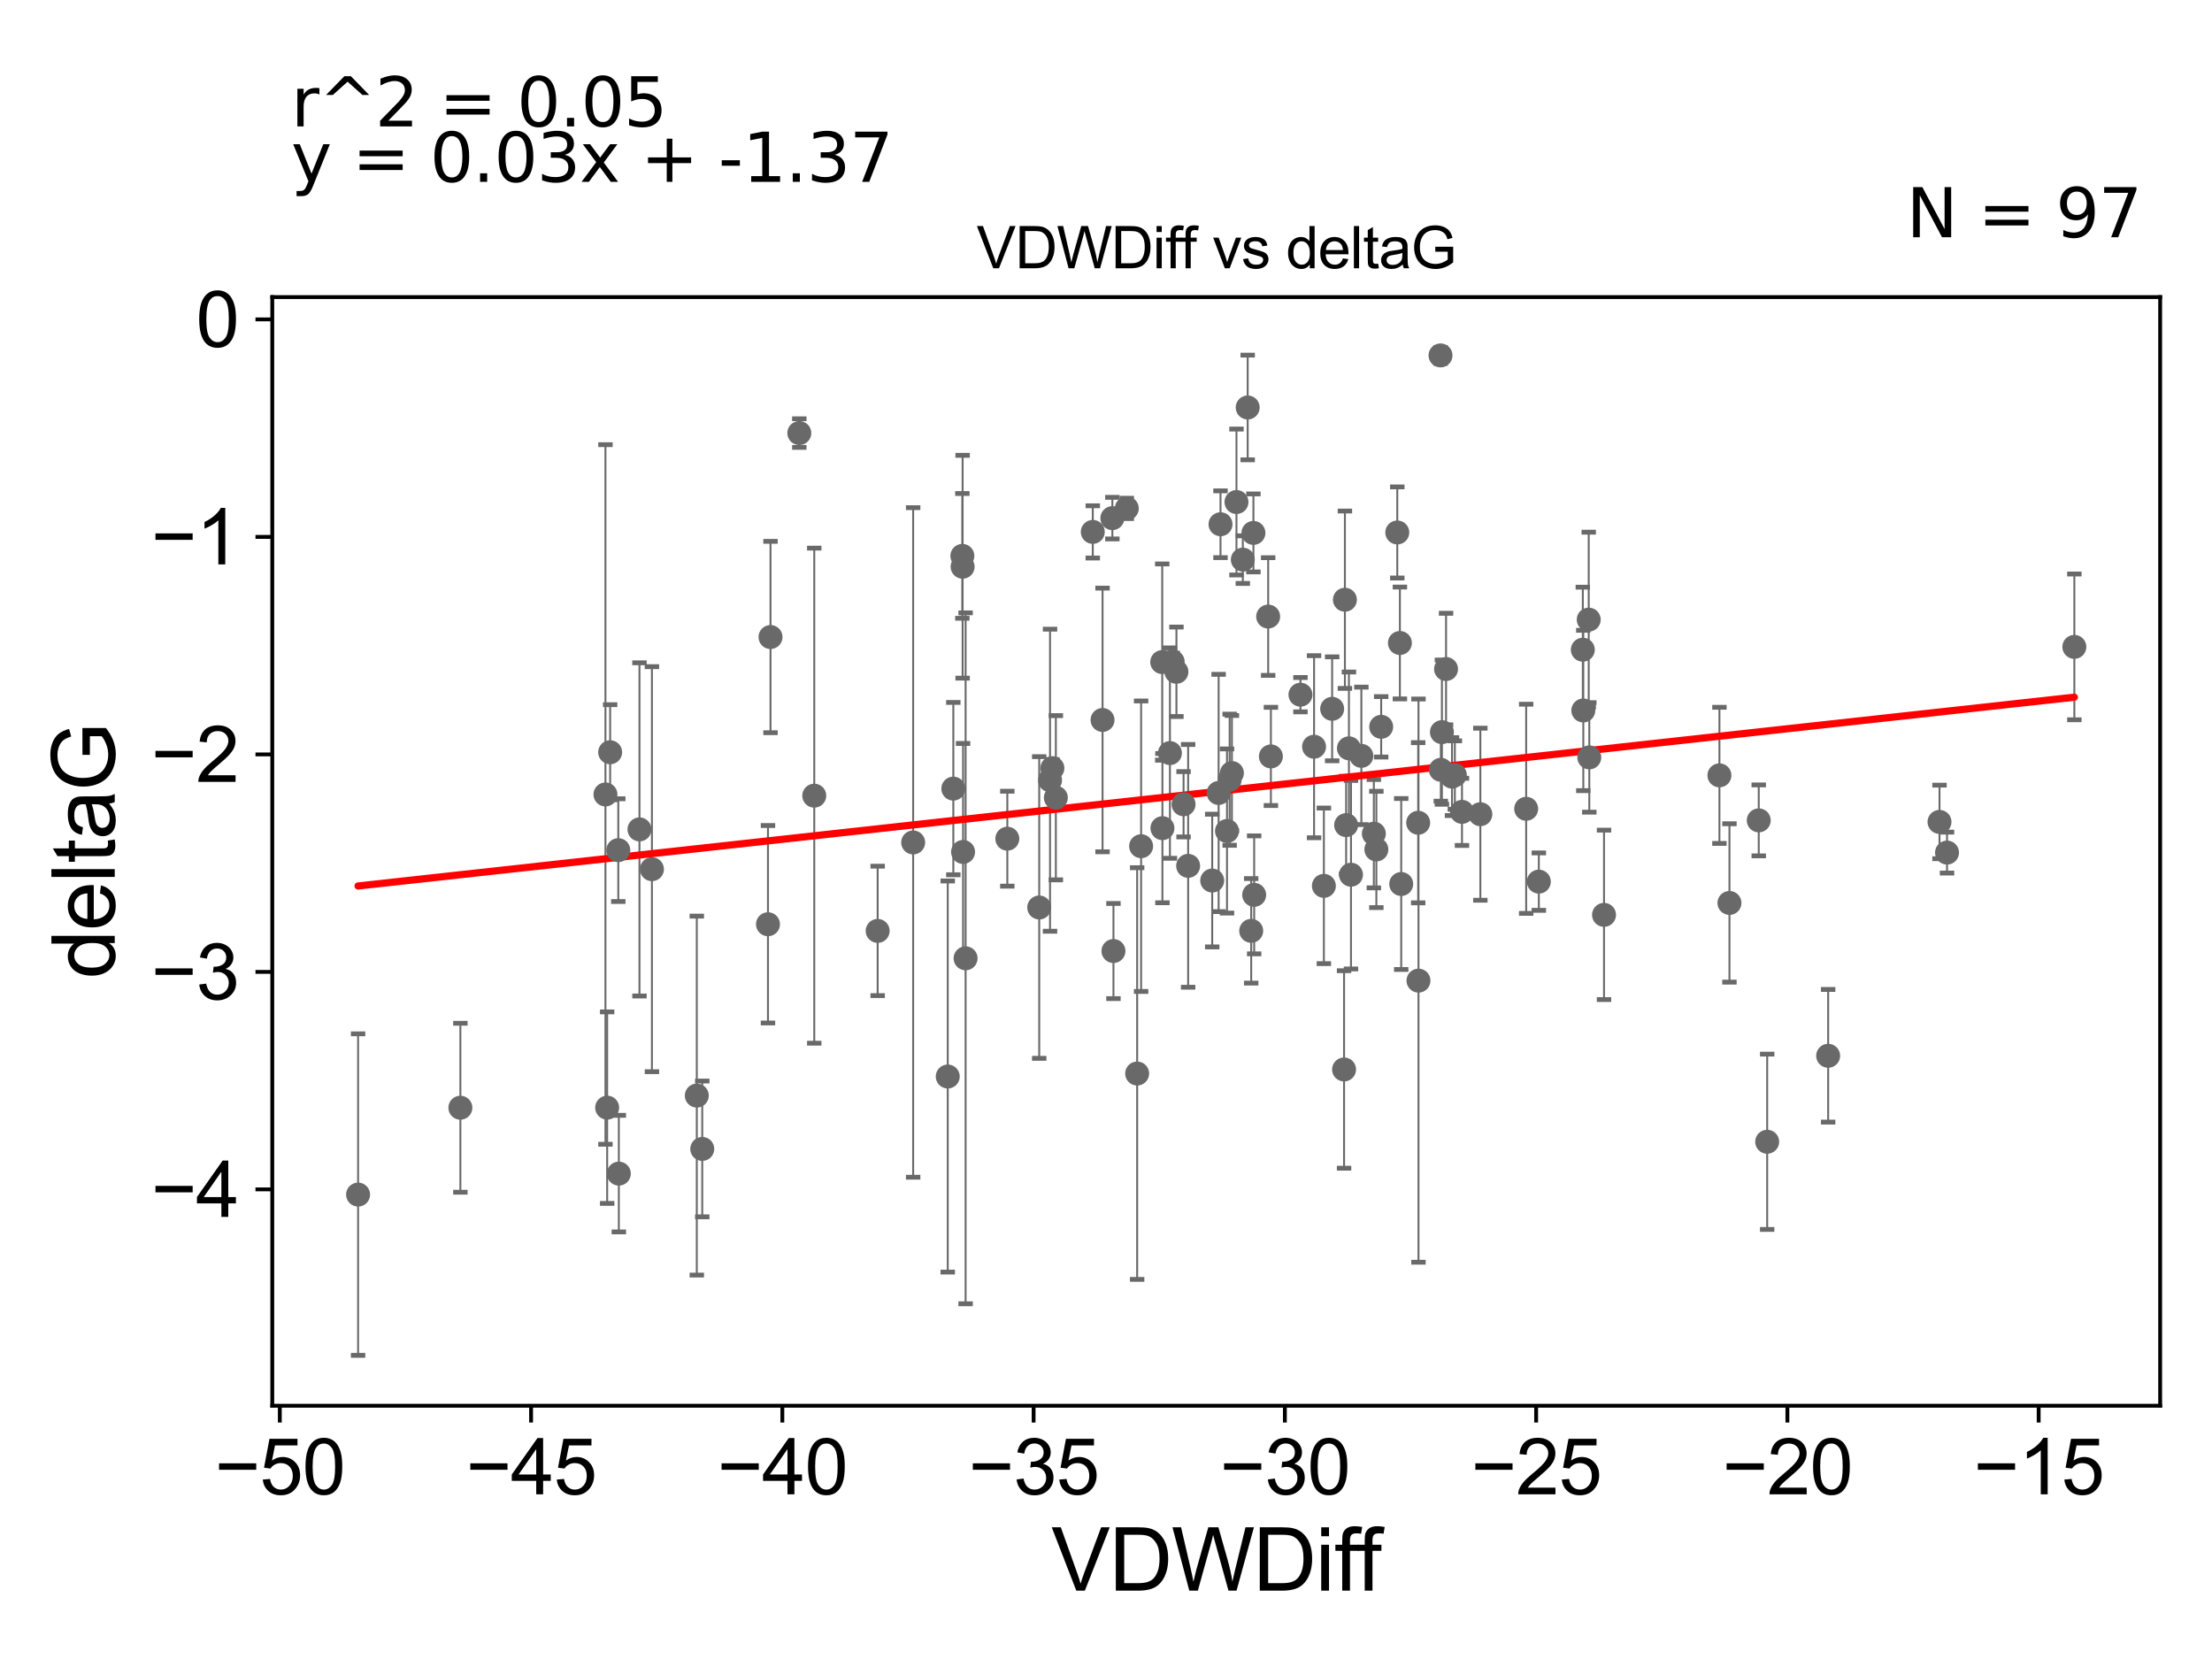 <?xml version="1.0" encoding="utf-8" standalone="no"?>
<!DOCTYPE svg PUBLIC "-//W3C//DTD SVG 1.1//EN"
  "http://www.w3.org/Graphics/SVG/1.1/DTD/svg11.dtd">
<svg xmlns:xlink="http://www.w3.org/1999/xlink" width="460.8pt" height="345.6pt" viewBox="0 0 460.8 345.6" xmlns="http://www.w3.org/2000/svg" version="1.1">
 <defs>
  <style type="text/css">*{stroke-linejoin: round; stroke-linecap: butt}</style>
 </defs>
 <g id="figure_1">
  <g id="patch_1">
   <path d="M 0 345.6 
L 460.8 345.6 
L 460.8 0 
L 0 0 
z
" style="fill: #ffffff"/>
  </g>
  <g id="axes_1">
   <g id="patch_2">
    <path d="M 56.72 292.84 
L 450 292.84 
L 450 61.886 
L 56.72 61.886 
z
" style="fill: #ffffff"/>
   </g>
   <g id="PathCollection_1">
    <defs>
     <path id="mdceef13e86" d="M 0 1.118 
C 0.297 1.118 0.581 1 0.791 0.791 
C 1 0.581 1.118 0.297 1.118 0 
C 1.118 -0.297 1 -0.581 0.791 -0.791 
C 0.581 -1 0.297 -1.118 0 -1.118 
C -0.297 -1.118 -0.581 -1 -0.791 -0.791 
C -1 -0.581 -1.118 -0.297 -1.118 0 
C -1.118 0.297 -1 0.581 -0.791 0.791 
C -0.581 1 -0.297 1.118 0 1.118 
z
" style="stroke: #696969"/>
    </defs>
    <g clip-path="url(#p7fd7525a02)">
     <use xlink:href="#mdceef13e86" x="135.81" y="181.066" style="fill: #696969; stroke: #696969"/>
     <use xlink:href="#mdceef13e86" x="128.801" y="177.103" style="fill: #696969; stroke: #696969"/>
     <use xlink:href="#mdceef13e86" x="133.214" y="172.78" style="fill: #696969; stroke: #696969"/>
     <use xlink:href="#mdceef13e86" x="237.715" y="176.279" style="fill: #696969; stroke: #696969"/>
     <use xlink:href="#mdceef13e86" x="200.53" y="118.06" style="fill: #696969; stroke: #696969"/>
     <use xlink:href="#mdceef13e86" x="160.512" y="132.706" style="fill: #696969; stroke: #696969"/>
     <use xlink:href="#mdceef13e86" x="126.128" y="165.5" style="fill: #696969; stroke: #696969"/>
     <use xlink:href="#mdceef13e86" x="127.105" y="156.709" style="fill: #696969; stroke: #696969"/>
     <use xlink:href="#mdceef13e86" x="169.624" y="165.753" style="fill: #696969; stroke: #696969"/>
     <use xlink:href="#mdceef13e86" x="280.168" y="124.932" style="fill: #696969; stroke: #696969"/>
     <use xlink:href="#mdceef13e86" x="200.476" y="115.802" style="fill: #696969; stroke: #696969"/>
     <use xlink:href="#mdceef13e86" x="256.63" y="161.044" style="fill: #696969; stroke: #696969"/>
     <use xlink:href="#mdceef13e86" x="200.623" y="177.476" style="fill: #696969; stroke: #696969"/>
     <use xlink:href="#mdceef13e86" x="190.227" y="175.497" style="fill: #696969; stroke: #696969"/>
     <use xlink:href="#mdceef13e86" x="216.488" y="189.047" style="fill: #696969; stroke: #696969"/>
     <use xlink:href="#mdceef13e86" x="159.985" y="192.537" style="fill: #696969; stroke: #696969"/>
     <use xlink:href="#mdceef13e86" x="281.006" y="155.888" style="fill: #696969; stroke: #696969"/>
     <use xlink:href="#mdceef13e86" x="317.931" y="168.485" style="fill: #696969; stroke: #696969"/>
     <use xlink:href="#mdceef13e86" x="218.741" y="162.529" style="fill: #696969; stroke: #696969"/>
     <use xlink:href="#mdceef13e86" x="201.152" y="199.634" style="fill: #696969; stroke: #696969"/>
    </g>
   </g>
   <g id="PathCollection_2">
    <g clip-path="url(#p7fd7525a02)">
     <use xlink:href="#mdceef13e86" x="126.482" y="230.742" style="fill: #696969; stroke: #696969"/>
     <use xlink:href="#mdceef13e86" x="145.157" y="228.233" style="fill: #696969; stroke: #696969"/>
     <use xlink:href="#mdceef13e86" x="74.596" y="248.855" style="fill: #696969; stroke: #696969"/>
     <use xlink:href="#mdceef13e86" x="146.293" y="239.342" style="fill: #696969; stroke: #696969"/>
     <use xlink:href="#mdceef13e86" x="95.905" y="230.759" style="fill: #696969; stroke: #696969"/>
     <use xlink:href="#mdceef13e86" x="128.915" y="244.486" style="fill: #696969; stroke: #696969"/>
     <use xlink:href="#mdceef13e86" x="231.954" y="198.117" style="fill: #696969; stroke: #696969"/>
     <use xlink:href="#mdceef13e86" x="166.511" y="90.215" style="fill: #696969; stroke: #696969"/>
     <use xlink:href="#mdceef13e86" x="209.841" y="174.712" style="fill: #696969; stroke: #696969"/>
     <use xlink:href="#mdceef13e86" x="291.898" y="184.156" style="fill: #696969; stroke: #696969"/>
     <use xlink:href="#mdceef13e86" x="197.433" y="224.257" style="fill: #696969; stroke: #696969"/>
     <use xlink:href="#mdceef13e86" x="236.889" y="223.638" style="fill: #696969; stroke: #696969"/>
     <use xlink:href="#mdceef13e86" x="182.833" y="193.925" style="fill: #696969; stroke: #696969"/>
     <use xlink:href="#mdceef13e86" x="281.437" y="182.217" style="fill: #696969; stroke: #696969"/>
     <use xlink:href="#mdceef13e86" x="280.423" y="171.882" style="fill: #696969; stroke: #696969"/>
     <use xlink:href="#mdceef13e86" x="279.994" y="222.786" style="fill: #696969; stroke: #696969"/>
     <use xlink:href="#mdceef13e86" x="368.134" y="237.849" style="fill: #696969; stroke: #696969"/>
     <use xlink:href="#mdceef13e86" x="227.645" y="110.804" style="fill: #696969; stroke: #696969"/>
     <use xlink:href="#mdceef13e86" x="300.087" y="74.04" style="fill: #696969; stroke: #696969"/>
     <use xlink:href="#mdceef13e86" x="234.736" y="105.913" style="fill: #696969; stroke: #696969"/>
     <use xlink:href="#mdceef13e86" x="405.602" y="177.61" style="fill: #696969; stroke: #696969"/>
     <use xlink:href="#mdceef13e86" x="380.838" y="219.937" style="fill: #696969; stroke: #696969"/>
    </g>
   </g>
   <g id="PathCollection_3">
    <g clip-path="url(#p7fd7525a02)">
     <use xlink:href="#mdceef13e86" x="304.559" y="169.127" style="fill: #696969; stroke: #696969"/>
     <use xlink:href="#mdceef13e86" x="308.384" y="169.614" style="fill: #696969; stroke: #696969"/>
     <use xlink:href="#mdceef13e86" x="245.072" y="139.946" style="fill: #696969; stroke: #696969"/>
     <use xlink:href="#mdceef13e86" x="259.916" y="84.887" style="fill: #696969; stroke: #696969"/>
     <use xlink:href="#mdceef13e86" x="300.153" y="160.359" style="fill: #696969; stroke: #696969"/>
     <use xlink:href="#mdceef13e86" x="198.594" y="164.283" style="fill: #696969; stroke: #696969"/>
     <use xlink:href="#mdceef13e86" x="247.512" y="180.373" style="fill: #696969; stroke: #696969"/>
     <use xlink:href="#mdceef13e86" x="219.952" y="166.183" style="fill: #696969; stroke: #696969"/>
     <use xlink:href="#mdceef13e86" x="275.787" y="184.539" style="fill: #696969; stroke: #696969"/>
     <use xlink:href="#mdceef13e86" x="270.909" y="144.716" style="fill: #696969; stroke: #696969"/>
     <use xlink:href="#mdceef13e86" x="331.08" y="157.775" style="fill: #696969; stroke: #696969"/>
     <use xlink:href="#mdceef13e86" x="404.034" y="171.22" style="fill: #696969; stroke: #696969"/>
     <use xlink:href="#mdceef13e86" x="246.558" y="167.545" style="fill: #696969; stroke: #696969"/>
     <use xlink:href="#mdceef13e86" x="219.231" y="160.02" style="fill: #696969; stroke: #696969"/>
     <use xlink:href="#mdceef13e86" x="242.156" y="172.52" style="fill: #696969; stroke: #696969"/>
     <use xlink:href="#mdceef13e86" x="253.862" y="165.189" style="fill: #696969; stroke: #696969"/>
     <use xlink:href="#mdceef13e86" x="242.113" y="137.919" style="fill: #696969; stroke: #696969"/>
     <use xlink:href="#mdceef13e86" x="334.148" y="190.581" style="fill: #696969; stroke: #696969"/>
     <use xlink:href="#mdceef13e86" x="295.497" y="204.285" style="fill: #696969; stroke: #696969"/>
     <use xlink:href="#mdceef13e86" x="291.625" y="133.944" style="fill: #696969; stroke: #696969"/>
     <use xlink:href="#mdceef13e86" x="303.071" y="161.456" style="fill: #696969; stroke: #696969"/>
     <use xlink:href="#mdceef13e86" x="360.277" y="188.1" style="fill: #696969; stroke: #696969"/>
     <use xlink:href="#mdceef13e86" x="261.109" y="111.016" style="fill: #696969; stroke: #696969"/>
     <use xlink:href="#mdceef13e86" x="329.83" y="148.005" style="fill: #696969; stroke: #696969"/>
     <use xlink:href="#mdceef13e86" x="264.749" y="157.575" style="fill: #696969; stroke: #696969"/>
     <use xlink:href="#mdceef13e86" x="320.567" y="183.66" style="fill: #696969; stroke: #696969"/>
     <use xlink:href="#mdceef13e86" x="229.683" y="149.984" style="fill: #696969; stroke: #696969"/>
     <use xlink:href="#mdceef13e86" x="295.433" y="171.395" style="fill: #696969; stroke: #696969"/>
     <use xlink:href="#mdceef13e86" x="257.581" y="104.581" style="fill: #696969; stroke: #696969"/>
     <use xlink:href="#mdceef13e86" x="286.721" y="176.957" style="fill: #696969; stroke: #696969"/>
     <use xlink:href="#mdceef13e86" x="264.182" y="128.437" style="fill: #696969; stroke: #696969"/>
     <use xlink:href="#mdceef13e86" x="252.526" y="183.435" style="fill: #696969; stroke: #696969"/>
     <use xlink:href="#mdceef13e86" x="243.717" y="156.88" style="fill: #696969; stroke: #696969"/>
     <use xlink:href="#mdceef13e86" x="302.477" y="161.783" style="fill: #696969; stroke: #696969"/>
     <use xlink:href="#mdceef13e86" x="273.741" y="155.555" style="fill: #696969; stroke: #696969"/>
     <use xlink:href="#mdceef13e86" x="255.608" y="173.113" style="fill: #696969; stroke: #696969"/>
     <use xlink:href="#mdceef13e86" x="258.902" y="116.583" style="fill: #696969; stroke: #696969"/>
     <use xlink:href="#mdceef13e86" x="260.648" y="193.912" style="fill: #696969; stroke: #696969"/>
     <use xlink:href="#mdceef13e86" x="277.512" y="147.659" style="fill: #696969; stroke: #696969"/>
     <use xlink:href="#mdceef13e86" x="244.295" y="137.868" style="fill: #696969; stroke: #696969"/>
     <use xlink:href="#mdceef13e86" x="231.726" y="107.936" style="fill: #696969; stroke: #696969"/>
     <use xlink:href="#mdceef13e86" x="358.188" y="161.519" style="fill: #696969; stroke: #696969"/>
     <use xlink:href="#mdceef13e86" x="254.254" y="109.21" style="fill: #696969; stroke: #696969"/>
     <use xlink:href="#mdceef13e86" x="287.726" y="151.41" style="fill: #696969; stroke: #696969"/>
     <use xlink:href="#mdceef13e86" x="329.729" y="135.347" style="fill: #696969; stroke: #696969"/>
     <use xlink:href="#mdceef13e86" x="283.596" y="157.46" style="fill: #696969; stroke: #696969"/>
     <use xlink:href="#mdceef13e86" x="366.379" y="170.899" style="fill: #696969; stroke: #696969"/>
     <use xlink:href="#mdceef13e86" x="300.378" y="152.519" style="fill: #696969; stroke: #696969"/>
     <use xlink:href="#mdceef13e86" x="256.158" y="162.427" style="fill: #696969; stroke: #696969"/>
     <use xlink:href="#mdceef13e86" x="432.124" y="134.757" style="fill: #696969; stroke: #696969"/>
     <use xlink:href="#mdceef13e86" x="291.08" y="110.922" style="fill: #696969; stroke: #696969"/>
     <use xlink:href="#mdceef13e86" x="330.961" y="129.08" style="fill: #696969; stroke: #696969"/>
     <use xlink:href="#mdceef13e86" x="261.266" y="186.415" style="fill: #696969; stroke: #696969"/>
     <use xlink:href="#mdceef13e86" x="286.2" y="173.671" style="fill: #696969; stroke: #696969"/>
     <use xlink:href="#mdceef13e86" x="301.239" y="139.372" style="fill: #696969; stroke: #696969"/>
    </g>
   </g>
   <g id="matplotlib.axis_1">
    <g id="xtick_1">
     <g id="line2d_1">
      <defs>
       <path id="mcca78d9069" d="M 0 0 
L 0 3.5 
" style="stroke: #000000; stroke-width: 0.8"/>
      </defs>
      <g>
       <use xlink:href="#mcca78d9069" x="58.292" y="292.84" style="stroke: #000000; stroke-width: 0.8"/>
      </g>
     </g>
     <g id="text_1">
      <!-- −50 -->
      <g transform="translate(44.722 311.293)scale(0.16 -0.16)">
       <defs>
        <path id="ArialMT-2212" d="M 3381 1997 
L 356 1997 
L 356 2522 
L 3381 2522 
L 3381 1997 
z
" transform="scale(0.016)"/>
        <path id="ArialMT-35" d="M 266 1200 
L 856 1250 
Q 922 819 1161 601 
Q 1400 384 1738 384 
Q 2144 384 2425 690 
Q 2706 997 2706 1503 
Q 2706 1984 2436 2262 
Q 2166 2541 1728 2541 
Q 1456 2541 1237 2417 
Q 1019 2294 894 2097 
L 366 2166 
L 809 4519 
L 3088 4519 
L 3088 3981 
L 1259 3981 
L 1013 2750 
Q 1425 3038 1878 3038 
Q 2478 3038 2890 2622 
Q 3303 2206 3303 1553 
Q 3303 931 2941 478 
Q 2500 -78 1738 -78 
Q 1113 -78 717 272 
Q 322 622 266 1200 
z
" transform="scale(0.016)"/>
        <path id="ArialMT-30" d="M 266 2259 
Q 266 3072 433 3567 
Q 600 4063 929 4331 
Q 1259 4600 1759 4600 
Q 2128 4600 2406 4451 
Q 2684 4303 2865 4023 
Q 3047 3744 3150 3342 
Q 3253 2941 3253 2259 
Q 3253 1453 3087 958 
Q 2922 463 2592 192 
Q 2263 -78 1759 -78 
Q 1097 -78 719 397 
Q 266 969 266 2259 
z
M 844 2259 
Q 844 1131 1108 757 
Q 1372 384 1759 384 
Q 2147 384 2411 759 
Q 2675 1134 2675 2259 
Q 2675 3391 2411 3762 
Q 2147 4134 1753 4134 
Q 1366 4134 1134 3806 
Q 844 3388 844 2259 
z
" transform="scale(0.016)"/>
       </defs>
       <use xlink:href="#ArialMT-2212"/>
       <use xlink:href="#ArialMT-35" x="58.398"/>
       <use xlink:href="#ArialMT-30" x="114.014"/>
      </g>
     </g>
    </g>
    <g id="xtick_2">
     <g id="line2d_2">
      <g>
       <use xlink:href="#mcca78d9069" x="110.634" y="292.84" style="stroke: #000000; stroke-width: 0.8"/>
      </g>
     </g>
     <g id="text_2">
      <!-- −45 -->
      <g transform="translate(97.064 311.293)scale(0.16 -0.16)">
       <defs>
        <path id="ArialMT-34" d="M 2069 0 
L 2069 1097 
L 81 1097 
L 81 1613 
L 2172 4581 
L 2631 4581 
L 2631 1613 
L 3250 1613 
L 3250 1097 
L 2631 1097 
L 2631 0 
L 2069 0 
z
M 2069 1613 
L 2069 3678 
L 634 1613 
L 2069 1613 
z
" transform="scale(0.016)"/>
       </defs>
       <use xlink:href="#ArialMT-2212"/>
       <use xlink:href="#ArialMT-34" x="58.398"/>
       <use xlink:href="#ArialMT-35" x="114.014"/>
      </g>
     </g>
    </g>
    <g id="xtick_3">
     <g id="line2d_3">
      <g>
       <use xlink:href="#mcca78d9069" x="162.977" y="292.84" style="stroke: #000000; stroke-width: 0.8"/>
      </g>
     </g>
     <g id="text_3">
      <!-- −40 -->
      <g transform="translate(149.407 311.293)scale(0.16 -0.16)">
       <use xlink:href="#ArialMT-2212"/>
       <use xlink:href="#ArialMT-34" x="58.398"/>
       <use xlink:href="#ArialMT-30" x="114.014"/>
      </g>
     </g>
    </g>
    <g id="xtick_4">
     <g id="line2d_4">
      <g>
       <use xlink:href="#mcca78d9069" x="215.319" y="292.84" style="stroke: #000000; stroke-width: 0.8"/>
      </g>
     </g>
     <g id="text_4">
      <!-- −35 -->
      <g transform="translate(201.749 311.293)scale(0.16 -0.16)">
       <defs>
        <path id="ArialMT-33" d="M 269 1209 
L 831 1284 
Q 928 806 1161 595 
Q 1394 384 1728 384 
Q 2125 384 2398 659 
Q 2672 934 2672 1341 
Q 2672 1728 2419 1979 
Q 2166 2231 1775 2231 
Q 1616 2231 1378 2169 
L 1441 2663 
Q 1497 2656 1531 2656 
Q 1891 2656 2178 2843 
Q 2466 3031 2466 3422 
Q 2466 3731 2256 3934 
Q 2047 4138 1716 4138 
Q 1388 4138 1169 3931 
Q 950 3725 888 3313 
L 325 3413 
Q 428 3978 793 4289 
Q 1159 4600 1703 4600 
Q 2078 4600 2393 4439 
Q 2709 4278 2876 4000 
Q 3044 3722 3044 3409 
Q 3044 3113 2884 2869 
Q 2725 2625 2413 2481 
Q 2819 2388 3044 2092 
Q 3269 1797 3269 1353 
Q 3269 753 2831 336 
Q 2394 -81 1725 -81 
Q 1122 -81 723 278 
Q 325 638 269 1209 
z
" transform="scale(0.016)"/>
       </defs>
       <use xlink:href="#ArialMT-2212"/>
       <use xlink:href="#ArialMT-33" x="58.398"/>
       <use xlink:href="#ArialMT-35" x="114.014"/>
      </g>
     </g>
    </g>
    <g id="xtick_5">
     <g id="line2d_5">
      <g>
       <use xlink:href="#mcca78d9069" x="267.662" y="292.84" style="stroke: #000000; stroke-width: 0.8"/>
      </g>
     </g>
     <g id="text_5">
      <!-- −30 -->
      <g transform="translate(254.092 311.293)scale(0.16 -0.16)">
       <use xlink:href="#ArialMT-2212"/>
       <use xlink:href="#ArialMT-33" x="58.398"/>
       <use xlink:href="#ArialMT-30" x="114.014"/>
      </g>
     </g>
    </g>
    <g id="xtick_6">
     <g id="line2d_6">
      <g>
       <use xlink:href="#mcca78d9069" x="320.005" y="292.84" style="stroke: #000000; stroke-width: 0.8"/>
      </g>
     </g>
     <g id="text_6">
      <!-- −25 -->
      <g transform="translate(306.435 311.293)scale(0.16 -0.16)">
       <defs>
        <path id="ArialMT-32" d="M 3222 541 
L 3222 0 
L 194 0 
Q 188 203 259 391 
Q 375 700 629 1000 
Q 884 1300 1366 1694 
Q 2113 2306 2375 2664 
Q 2638 3022 2638 3341 
Q 2638 3675 2398 3904 
Q 2159 4134 1775 4134 
Q 1369 4134 1125 3890 
Q 881 3647 878 3216 
L 300 3275 
Q 359 3922 746 4261 
Q 1134 4600 1788 4600 
Q 2447 4600 2831 4234 
Q 3216 3869 3216 3328 
Q 3216 3053 3103 2787 
Q 2991 2522 2730 2228 
Q 2469 1934 1863 1422 
Q 1356 997 1212 845 
Q 1069 694 975 541 
L 3222 541 
z
" transform="scale(0.016)"/>
       </defs>
       <use xlink:href="#ArialMT-2212"/>
       <use xlink:href="#ArialMT-32" x="58.398"/>
       <use xlink:href="#ArialMT-35" x="114.014"/>
      </g>
     </g>
    </g>
    <g id="xtick_7">
     <g id="line2d_7">
      <g>
       <use xlink:href="#mcca78d9069" x="372.347" y="292.84" style="stroke: #000000; stroke-width: 0.8"/>
      </g>
     </g>
     <g id="text_7">
      <!-- −20 -->
      <g transform="translate(358.777 311.293)scale(0.16 -0.16)">
       <use xlink:href="#ArialMT-2212"/>
       <use xlink:href="#ArialMT-32" x="58.398"/>
       <use xlink:href="#ArialMT-30" x="114.014"/>
      </g>
     </g>
    </g>
    <g id="xtick_8">
     <g id="line2d_8">
      <g>
       <use xlink:href="#mcca78d9069" x="424.69" y="292.84" style="stroke: #000000; stroke-width: 0.8"/>
      </g>
     </g>
     <g id="text_8">
      <!-- −15 -->
      <g transform="translate(411.12 311.293)scale(0.16 -0.16)">
       <defs>
        <path id="ArialMT-31" d="M 2384 0 
L 1822 0 
L 1822 3584 
Q 1619 3391 1289 3197 
Q 959 3003 697 2906 
L 697 3450 
Q 1169 3672 1522 3987 
Q 1875 4303 2022 4600 
L 2384 4600 
L 2384 0 
z
" transform="scale(0.016)"/>
       </defs>
       <use xlink:href="#ArialMT-2212"/>
       <use xlink:href="#ArialMT-31" x="58.398"/>
       <use xlink:href="#ArialMT-35" x="114.014"/>
      </g>
     </g>
    </g>
    <g id="text_9">
     <!-- VDWDiff -->
     <g transform="translate(219.019 331.357)scale(0.18 -0.18)">
      <defs>
       <path id="ArialMT-56" d="M 1803 0 
L 28 4581 
L 684 4581 
L 1875 1253 
Q 2019 853 2116 503 
Q 2222 878 2363 1253 
L 3600 4581 
L 4219 4581 
L 2425 0 
L 1803 0 
z
" transform="scale(0.016)"/>
       <path id="ArialMT-44" d="M 494 0 
L 494 4581 
L 2072 4581 
Q 2606 4581 2888 4516 
Q 3281 4425 3559 4188 
Q 3922 3881 4101 3404 
Q 4281 2928 4281 2316 
Q 4281 1794 4159 1391 
Q 4038 988 3847 723 
Q 3656 459 3429 307 
Q 3203 156 2883 78 
Q 2563 0 2147 0 
L 494 0 
z
M 1100 541 
L 2078 541 
Q 2531 541 2789 625 
Q 3047 709 3200 863 
Q 3416 1078 3536 1442 
Q 3656 1806 3656 2325 
Q 3656 3044 3420 3430 
Q 3184 3816 2847 3947 
Q 2603 4041 2063 4041 
L 1100 4041 
L 1100 541 
z
" transform="scale(0.016)"/>
       <path id="ArialMT-57" d="M 1294 0 
L 78 4581 
L 700 4581 
L 1397 1578 
Q 1509 1106 1591 641 
Q 1766 1375 1797 1488 
L 2669 4581 
L 3400 4581 
L 4056 2263 
Q 4303 1400 4413 641 
Q 4500 1075 4641 1638 
L 5359 4581 
L 5969 4581 
L 4713 0 
L 4128 0 
L 3163 3491 
Q 3041 3928 3019 4028 
Q 2947 3713 2884 3491 
L 1913 0 
L 1294 0 
z
" transform="scale(0.016)"/>
       <path id="ArialMT-69" d="M 425 3934 
L 425 4581 
L 988 4581 
L 988 3934 
L 425 3934 
z
M 425 0 
L 425 3319 
L 988 3319 
L 988 0 
L 425 0 
z
" transform="scale(0.016)"/>
       <path id="ArialMT-66" d="M 556 0 
L 556 2881 
L 59 2881 
L 59 3319 
L 556 3319 
L 556 3672 
Q 556 4006 616 4169 
Q 697 4388 901 4523 
Q 1106 4659 1475 4659 
Q 1713 4659 2000 4603 
L 1916 4113 
Q 1741 4144 1584 4144 
Q 1328 4144 1222 4034 
Q 1116 3925 1116 3625 
L 1116 3319 
L 1763 3319 
L 1763 2881 
L 1116 2881 
L 1116 0 
L 556 0 
z
" transform="scale(0.016)"/>
      </defs>
      <use xlink:href="#ArialMT-56"/>
      <use xlink:href="#ArialMT-44" x="66.699"/>
      <use xlink:href="#ArialMT-57" x="138.916"/>
      <use xlink:href="#ArialMT-44" x="233.301"/>
      <use xlink:href="#ArialMT-69" x="305.518"/>
      <use xlink:href="#ArialMT-66" x="327.734"/>
      <use xlink:href="#ArialMT-66" x="353.768"/>
     </g>
    </g>
   </g>
   <g id="matplotlib.axis_2">
    <g id="ytick_1">
     <g id="line2d_9">
      <defs>
       <path id="m941583963b" d="M 0 0 
L -3.5 0 
" style="stroke: #000000; stroke-width: 0.8"/>
      </defs>
      <g>
       <use xlink:href="#m941583963b" x="56.72" y="247.772" style="stroke: #000000; stroke-width: 0.8"/>
      </g>
     </g>
     <g id="text_10">
      <!-- −4 -->
      <g transform="translate(31.477 253.498)scale(0.16 -0.16)">
       <use xlink:href="#ArialMT-2212"/>
       <use xlink:href="#ArialMT-34" x="58.398"/>
      </g>
     </g>
    </g>
    <g id="ytick_2">
     <g id="line2d_10">
      <g>
       <use xlink:href="#m941583963b" x="56.72" y="202.463" style="stroke: #000000; stroke-width: 0.8"/>
      </g>
     </g>
     <g id="text_11">
      <!-- −3 -->
      <g transform="translate(31.477 208.189)scale(0.16 -0.16)">
       <use xlink:href="#ArialMT-2212"/>
       <use xlink:href="#ArialMT-33" x="58.398"/>
      </g>
     </g>
    </g>
    <g id="ytick_3">
     <g id="line2d_11">
      <g>
       <use xlink:href="#m941583963b" x="56.72" y="157.154" style="stroke: #000000; stroke-width: 0.8"/>
      </g>
     </g>
     <g id="text_12">
      <!-- −2 -->
      <g transform="translate(31.477 162.88)scale(0.16 -0.16)">
       <use xlink:href="#ArialMT-2212"/>
       <use xlink:href="#ArialMT-32" x="58.398"/>
      </g>
     </g>
    </g>
    <g id="ytick_4">
     <g id="line2d_12">
      <g>
       <use xlink:href="#m941583963b" x="56.72" y="111.845" style="stroke: #000000; stroke-width: 0.8"/>
      </g>
     </g>
     <g id="text_13">
      <!-- −1 -->
      <g transform="translate(31.477 117.571)scale(0.16 -0.16)">
       <use xlink:href="#ArialMT-2212"/>
       <use xlink:href="#ArialMT-31" x="58.398"/>
      </g>
     </g>
    </g>
    <g id="ytick_5">
     <g id="line2d_13">
      <g>
       <use xlink:href="#m941583963b" x="56.72" y="66.536" style="stroke: #000000; stroke-width: 0.8"/>
      </g>
     </g>
     <g id="text_14">
      <!-- 0 -->
      <g transform="translate(40.822 72.262)scale(0.16 -0.16)">
       <use xlink:href="#ArialMT-30"/>
      </g>
     </g>
    </g>
    <g id="text_15">
     <!-- deltaG -->
     <g transform="translate(23.9 203.878)rotate(-90)scale(0.18 -0.18)">
      <defs>
       <path id="ArialMT-64" d="M 2575 0 
L 2575 419 
Q 2259 -75 1647 -75 
Q 1250 -75 917 144 
Q 584 363 401 755 
Q 219 1147 219 1656 
Q 219 2153 384 2558 
Q 550 2963 881 3178 
Q 1213 3394 1622 3394 
Q 1922 3394 2156 3267 
Q 2391 3141 2538 2938 
L 2538 4581 
L 3097 4581 
L 3097 0 
L 2575 0 
z
M 797 1656 
Q 797 1019 1065 703 
Q 1334 388 1700 388 
Q 2069 388 2326 689 
Q 2584 991 2584 1609 
Q 2584 2291 2321 2609 
Q 2059 2928 1675 2928 
Q 1300 2928 1048 2622 
Q 797 2316 797 1656 
z
" transform="scale(0.016)"/>
       <path id="ArialMT-65" d="M 2694 1069 
L 3275 997 
Q 3138 488 2766 206 
Q 2394 -75 1816 -75 
Q 1088 -75 661 373 
Q 234 822 234 1631 
Q 234 2469 665 2931 
Q 1097 3394 1784 3394 
Q 2450 3394 2872 2941 
Q 3294 2488 3294 1666 
Q 3294 1616 3291 1516 
L 816 1516 
Q 847 969 1125 678 
Q 1403 388 1819 388 
Q 2128 388 2347 550 
Q 2566 713 2694 1069 
z
M 847 1978 
L 2700 1978 
Q 2663 2397 2488 2606 
Q 2219 2931 1791 2931 
Q 1403 2931 1139 2672 
Q 875 2413 847 1978 
z
" transform="scale(0.016)"/>
       <path id="ArialMT-6c" d="M 409 0 
L 409 4581 
L 972 4581 
L 972 0 
L 409 0 
z
" transform="scale(0.016)"/>
       <path id="ArialMT-74" d="M 1650 503 
L 1731 6 
Q 1494 -44 1306 -44 
Q 1000 -44 831 53 
Q 663 150 594 308 
Q 525 466 525 972 
L 525 2881 
L 113 2881 
L 113 3319 
L 525 3319 
L 525 4141 
L 1084 4478 
L 1084 3319 
L 1650 3319 
L 1650 2881 
L 1084 2881 
L 1084 941 
Q 1084 700 1114 631 
Q 1144 563 1211 522 
Q 1278 481 1403 481 
Q 1497 481 1650 503 
z
" transform="scale(0.016)"/>
       <path id="ArialMT-61" d="M 2588 409 
Q 2275 144 1986 34 
Q 1697 -75 1366 -75 
Q 819 -75 525 192 
Q 231 459 231 875 
Q 231 1119 342 1320 
Q 453 1522 633 1644 
Q 813 1766 1038 1828 
Q 1203 1872 1538 1913 
Q 2219 1994 2541 2106 
Q 2544 2222 2544 2253 
Q 2544 2597 2384 2738 
Q 2169 2928 1744 2928 
Q 1347 2928 1158 2789 
Q 969 2650 878 2297 
L 328 2372 
Q 403 2725 575 2942 
Q 747 3159 1072 3276 
Q 1397 3394 1825 3394 
Q 2250 3394 2515 3294 
Q 2781 3194 2906 3042 
Q 3031 2891 3081 2659 
Q 3109 2516 3109 2141 
L 3109 1391 
Q 3109 606 3145 398 
Q 3181 191 3288 0 
L 2700 0 
Q 2613 175 2588 409 
z
M 2541 1666 
Q 2234 1541 1622 1453 
Q 1275 1403 1131 1340 
Q 988 1278 909 1158 
Q 831 1038 831 891 
Q 831 666 1001 516 
Q 1172 366 1500 366 
Q 1825 366 2078 508 
Q 2331 650 2450 897 
Q 2541 1088 2541 1459 
L 2541 1666 
z
" transform="scale(0.016)"/>
       <path id="ArialMT-47" d="M 2638 1797 
L 2638 2334 
L 4578 2338 
L 4578 638 
Q 4131 281 3656 101 
Q 3181 -78 2681 -78 
Q 2006 -78 1454 211 
Q 903 500 622 1047 
Q 341 1594 341 2269 
Q 341 2938 620 3517 
Q 900 4097 1425 4378 
Q 1950 4659 2634 4659 
Q 3131 4659 3532 4498 
Q 3934 4338 4162 4050 
Q 4391 3763 4509 3300 
L 3963 3150 
Q 3859 3500 3706 3700 
Q 3553 3900 3268 4020 
Q 2984 4141 2638 4141 
Q 2222 4141 1919 4014 
Q 1616 3888 1430 3681 
Q 1244 3475 1141 3228 
Q 966 2803 966 2306 
Q 966 1694 1177 1281 
Q 1388 869 1791 669 
Q 2194 469 2647 469 
Q 3041 469 3416 620 
Q 3791 772 3984 944 
L 3984 1797 
L 2638 1797 
z
" transform="scale(0.016)"/>
      </defs>
      <use xlink:href="#ArialMT-64"/>
      <use xlink:href="#ArialMT-65" x="55.615"/>
      <use xlink:href="#ArialMT-6c" x="111.23"/>
      <use xlink:href="#ArialMT-74" x="133.447"/>
      <use xlink:href="#ArialMT-61" x="161.23"/>
      <use xlink:href="#ArialMT-47" x="216.846"/>
     </g>
    </g>
   </g>
   <g id="LineCollection_1">
    <path d="M 135.81 223.251 
L 135.81 138.881 
" clip-path="url(#p7fd7525a02)" style="fill: none; stroke: #696969; stroke-width: 0.4"/>
    <path d="M 128.801 187.806 
L 128.801 166.4 
" clip-path="url(#p7fd7525a02)" style="fill: none; stroke: #696969; stroke-width: 0.4"/>
    <path d="M 133.214 207.483 
L 133.214 138.077 
" clip-path="url(#p7fd7525a02)" style="fill: none; stroke: #696969; stroke-width: 0.4"/>
    <path d="M 237.715 206.535 
L 237.715 146.023 
" clip-path="url(#p7fd7525a02)" style="fill: none; stroke: #696969; stroke-width: 0.4"/>
    <path d="M 200.53 141.268 
L 200.53 94.852 
" clip-path="url(#p7fd7525a02)" style="fill: none; stroke: #696969; stroke-width: 0.4"/>
    <path d="M 160.512 152.635 
L 160.512 112.777 
" clip-path="url(#p7fd7525a02)" style="fill: none; stroke: #696969; stroke-width: 0.4"/>
    <path d="M 126.128 238.366 
L 126.128 92.633 
" clip-path="url(#p7fd7525a02)" style="fill: none; stroke: #696969; stroke-width: 0.4"/>
    <path d="M 127.105 166.616 
L 127.105 146.801 
" clip-path="url(#p7fd7525a02)" style="fill: none; stroke: #696969; stroke-width: 0.4"/>
    <path d="M 169.624 217.323 
L 169.624 114.184 
" clip-path="url(#p7fd7525a02)" style="fill: none; stroke: #696969; stroke-width: 0.4"/>
    <path d="M 280.168 143.41 
L 280.168 106.454 
" clip-path="url(#p7fd7525a02)" style="fill: none; stroke: #696969; stroke-width: 0.4"/>
    <path d="M 200.476 128.796 
L 200.476 102.807 
" clip-path="url(#p7fd7525a02)" style="fill: none; stroke: #696969; stroke-width: 0.4"/>
    <path d="M 256.63 173.045 
L 256.63 149.044 
" clip-path="url(#p7fd7525a02)" style="fill: none; stroke: #696969; stroke-width: 0.4"/>
    <path d="M 200.623 200.076 
L 200.623 154.876 
" clip-path="url(#p7fd7525a02)" style="fill: none; stroke: #696969; stroke-width: 0.4"/>
    <path d="M 190.227 245.24 
L 190.227 105.754 
" clip-path="url(#p7fd7525a02)" style="fill: none; stroke: #696969; stroke-width: 0.4"/>
    <path d="M 216.488 220.47 
L 216.488 157.624 
" clip-path="url(#p7fd7525a02)" style="fill: none; stroke: #696969; stroke-width: 0.4"/>
    <path d="M 159.985 213.104 
L 159.985 171.97 
" clip-path="url(#p7fd7525a02)" style="fill: none; stroke: #696969; stroke-width: 0.4"/>
    <path d="M 281.006 171.784 
L 281.006 139.991 
" clip-path="url(#p7fd7525a02)" style="fill: none; stroke: #696969; stroke-width: 0.4"/>
    <path d="M 317.931 190.273 
L 317.931 146.698 
" clip-path="url(#p7fd7525a02)" style="fill: none; stroke: #696969; stroke-width: 0.4"/>
    <path d="M 218.741 193.991 
L 218.741 131.067 
" clip-path="url(#p7fd7525a02)" style="fill: none; stroke: #696969; stroke-width: 0.4"/>
    <path d="M 201.152 271.601 
L 201.152 127.668 
" clip-path="url(#p7fd7525a02)" style="fill: none; stroke: #696969; stroke-width: 0.4"/>
   </g>
   <g id="line2d_14">
    <defs>
     <path id="m1215072ed2" d="M 1.5 0 
L -1.5 -0 
" style="stroke: #696969"/>
    </defs>
    <g clip-path="url(#p7fd7525a02)">
     <use xlink:href="#m1215072ed2" x="135.81" y="223.251" style="fill: #696969; stroke: #696969"/>
     <use xlink:href="#m1215072ed2" x="128.801" y="187.806" style="fill: #696969; stroke: #696969"/>
     <use xlink:href="#m1215072ed2" x="133.214" y="207.483" style="fill: #696969; stroke: #696969"/>
     <use xlink:href="#m1215072ed2" x="237.715" y="206.535" style="fill: #696969; stroke: #696969"/>
     <use xlink:href="#m1215072ed2" x="200.53" y="141.268" style="fill: #696969; stroke: #696969"/>
     <use xlink:href="#m1215072ed2" x="160.512" y="152.635" style="fill: #696969; stroke: #696969"/>
     <use xlink:href="#m1215072ed2" x="126.128" y="238.366" style="fill: #696969; stroke: #696969"/>
     <use xlink:href="#m1215072ed2" x="127.105" y="166.616" style="fill: #696969; stroke: #696969"/>
     <use xlink:href="#m1215072ed2" x="169.624" y="217.323" style="fill: #696969; stroke: #696969"/>
     <use xlink:href="#m1215072ed2" x="280.168" y="143.41" style="fill: #696969; stroke: #696969"/>
     <use xlink:href="#m1215072ed2" x="200.476" y="128.796" style="fill: #696969; stroke: #696969"/>
     <use xlink:href="#m1215072ed2" x="256.63" y="173.045" style="fill: #696969; stroke: #696969"/>
     <use xlink:href="#m1215072ed2" x="200.623" y="200.076" style="fill: #696969; stroke: #696969"/>
     <use xlink:href="#m1215072ed2" x="190.227" y="245.24" style="fill: #696969; stroke: #696969"/>
     <use xlink:href="#m1215072ed2" x="216.488" y="220.47" style="fill: #696969; stroke: #696969"/>
     <use xlink:href="#m1215072ed2" x="159.985" y="213.104" style="fill: #696969; stroke: #696969"/>
     <use xlink:href="#m1215072ed2" x="281.006" y="171.784" style="fill: #696969; stroke: #696969"/>
     <use xlink:href="#m1215072ed2" x="317.931" y="190.273" style="fill: #696969; stroke: #696969"/>
     <use xlink:href="#m1215072ed2" x="218.741" y="193.991" style="fill: #696969; stroke: #696969"/>
     <use xlink:href="#m1215072ed2" x="201.152" y="271.601" style="fill: #696969; stroke: #696969"/>
    </g>
   </g>
   <g id="line2d_15">
    <g clip-path="url(#p7fd7525a02)">
     <use xlink:href="#m1215072ed2" x="135.81" y="138.881" style="fill: #696969; stroke: #696969"/>
     <use xlink:href="#m1215072ed2" x="128.801" y="166.4" style="fill: #696969; stroke: #696969"/>
     <use xlink:href="#m1215072ed2" x="133.214" y="138.077" style="fill: #696969; stroke: #696969"/>
     <use xlink:href="#m1215072ed2" x="237.715" y="146.023" style="fill: #696969; stroke: #696969"/>
     <use xlink:href="#m1215072ed2" x="200.53" y="94.852" style="fill: #696969; stroke: #696969"/>
     <use xlink:href="#m1215072ed2" x="160.512" y="112.777" style="fill: #696969; stroke: #696969"/>
     <use xlink:href="#m1215072ed2" x="126.128" y="92.633" style="fill: #696969; stroke: #696969"/>
     <use xlink:href="#m1215072ed2" x="127.105" y="146.801" style="fill: #696969; stroke: #696969"/>
     <use xlink:href="#m1215072ed2" x="169.624" y="114.184" style="fill: #696969; stroke: #696969"/>
     <use xlink:href="#m1215072ed2" x="280.168" y="106.454" style="fill: #696969; stroke: #696969"/>
     <use xlink:href="#m1215072ed2" x="200.476" y="102.807" style="fill: #696969; stroke: #696969"/>
     <use xlink:href="#m1215072ed2" x="256.63" y="149.044" style="fill: #696969; stroke: #696969"/>
     <use xlink:href="#m1215072ed2" x="200.623" y="154.876" style="fill: #696969; stroke: #696969"/>
     <use xlink:href="#m1215072ed2" x="190.227" y="105.754" style="fill: #696969; stroke: #696969"/>
     <use xlink:href="#m1215072ed2" x="216.488" y="157.624" style="fill: #696969; stroke: #696969"/>
     <use xlink:href="#m1215072ed2" x="159.985" y="171.97" style="fill: #696969; stroke: #696969"/>
     <use xlink:href="#m1215072ed2" x="281.006" y="139.991" style="fill: #696969; stroke: #696969"/>
     <use xlink:href="#m1215072ed2" x="317.931" y="146.698" style="fill: #696969; stroke: #696969"/>
     <use xlink:href="#m1215072ed2" x="218.741" y="131.067" style="fill: #696969; stroke: #696969"/>
     <use xlink:href="#m1215072ed2" x="201.152" y="127.668" style="fill: #696969; stroke: #696969"/>
    </g>
   </g>
   <g id="LineCollection_2">
    <path d="M 126.482 250.69 
L 126.482 210.795 
" clip-path="url(#p7fd7525a02)" style="fill: none; stroke: #696969; stroke-width: 0.4"/>
    <path d="M 145.157 265.62 
L 145.157 190.846 
" clip-path="url(#p7fd7525a02)" style="fill: none; stroke: #696969; stroke-width: 0.4"/>
    <path d="M 74.596 282.342 
L 74.596 215.368 
" clip-path="url(#p7fd7525a02)" style="fill: none; stroke: #696969; stroke-width: 0.4"/>
    <path d="M 146.293 253.488 
L 146.293 225.196 
" clip-path="url(#p7fd7525a02)" style="fill: none; stroke: #696969; stroke-width: 0.4"/>
    <path d="M 95.905 248.355 
L 95.905 213.164 
" clip-path="url(#p7fd7525a02)" style="fill: none; stroke: #696969; stroke-width: 0.4"/>
    <path d="M 128.915 256.63 
L 128.915 232.343 
" clip-path="url(#p7fd7525a02)" style="fill: none; stroke: #696969; stroke-width: 0.4"/>
    <path d="M 231.954 208.027 
L 231.954 188.208 
" clip-path="url(#p7fd7525a02)" style="fill: none; stroke: #696969; stroke-width: 0.4"/>
    <path d="M 166.511 93.195 
L 166.511 87.235 
" clip-path="url(#p7fd7525a02)" style="fill: none; stroke: #696969; stroke-width: 0.4"/>
    <path d="M 209.841 184.604 
L 209.841 164.821 
" clip-path="url(#p7fd7525a02)" style="fill: none; stroke: #696969; stroke-width: 0.4"/>
    <path d="M 291.898 201.962 
L 291.898 166.35 
" clip-path="url(#p7fd7525a02)" style="fill: none; stroke: #696969; stroke-width: 0.4"/>
    <path d="M 197.433 264.994 
L 197.433 183.52 
" clip-path="url(#p7fd7525a02)" style="fill: none; stroke: #696969; stroke-width: 0.4"/>
    <path d="M 236.889 266.518 
L 236.889 180.757 
" clip-path="url(#p7fd7525a02)" style="fill: none; stroke: #696969; stroke-width: 0.4"/>
    <path d="M 182.833 207.407 
L 182.833 180.442 
" clip-path="url(#p7fd7525a02)" style="fill: none; stroke: #696969; stroke-width: 0.4"/>
    <path d="M 281.437 201.853 
L 281.437 162.581 
" clip-path="url(#p7fd7525a02)" style="fill: none; stroke: #696969; stroke-width: 0.4"/>
    <path d="M 280.423 182.054 
L 280.423 161.711 
" clip-path="url(#p7fd7525a02)" style="fill: none; stroke: #696969; stroke-width: 0.4"/>
    <path d="M 279.994 243.357 
L 279.994 202.216 
" clip-path="url(#p7fd7525a02)" style="fill: none; stroke: #696969; stroke-width: 0.4"/>
    <path d="M 368.134 256.109 
L 368.134 219.589 
" clip-path="url(#p7fd7525a02)" style="fill: none; stroke: #696969; stroke-width: 0.4"/>
    <path d="M 227.645 116.244 
L 227.645 105.364 
" clip-path="url(#p7fd7525a02)" style="fill: none; stroke: #696969; stroke-width: 0.4"/>
    <path d="M 300.087 75.696 
L 300.087 72.384 
" clip-path="url(#p7fd7525a02)" style="fill: none; stroke: #696969; stroke-width: 0.4"/>
    <path d="M 234.736 108.029 
L 234.736 103.797 
" clip-path="url(#p7fd7525a02)" style="fill: none; stroke: #696969; stroke-width: 0.4"/>
    <path d="M 405.602 181.874 
L 405.602 173.346 
" clip-path="url(#p7fd7525a02)" style="fill: none; stroke: #696969; stroke-width: 0.4"/>
    <path d="M 380.838 233.754 
L 380.838 206.119 
" clip-path="url(#p7fd7525a02)" style="fill: none; stroke: #696969; stroke-width: 0.4"/>
   </g>
   <g id="line2d_16">
    <g clip-path="url(#p7fd7525a02)">
     <use xlink:href="#m1215072ed2" x="126.482" y="250.69" style="fill: #696969; stroke: #696969"/>
     <use xlink:href="#m1215072ed2" x="145.157" y="265.62" style="fill: #696969; stroke: #696969"/>
     <use xlink:href="#m1215072ed2" x="74.596" y="282.342" style="fill: #696969; stroke: #696969"/>
     <use xlink:href="#m1215072ed2" x="146.293" y="253.488" style="fill: #696969; stroke: #696969"/>
     <use xlink:href="#m1215072ed2" x="95.905" y="248.355" style="fill: #696969; stroke: #696969"/>
     <use xlink:href="#m1215072ed2" x="128.915" y="256.63" style="fill: #696969; stroke: #696969"/>
     <use xlink:href="#m1215072ed2" x="231.954" y="208.027" style="fill: #696969; stroke: #696969"/>
     <use xlink:href="#m1215072ed2" x="166.511" y="93.195" style="fill: #696969; stroke: #696969"/>
     <use xlink:href="#m1215072ed2" x="209.841" y="184.604" style="fill: #696969; stroke: #696969"/>
     <use xlink:href="#m1215072ed2" x="291.898" y="201.962" style="fill: #696969; stroke: #696969"/>
     <use xlink:href="#m1215072ed2" x="197.433" y="264.994" style="fill: #696969; stroke: #696969"/>
     <use xlink:href="#m1215072ed2" x="236.889" y="266.518" style="fill: #696969; stroke: #696969"/>
     <use xlink:href="#m1215072ed2" x="182.833" y="207.407" style="fill: #696969; stroke: #696969"/>
     <use xlink:href="#m1215072ed2" x="281.437" y="201.853" style="fill: #696969; stroke: #696969"/>
     <use xlink:href="#m1215072ed2" x="280.423" y="182.054" style="fill: #696969; stroke: #696969"/>
     <use xlink:href="#m1215072ed2" x="279.994" y="243.357" style="fill: #696969; stroke: #696969"/>
     <use xlink:href="#m1215072ed2" x="368.134" y="256.109" style="fill: #696969; stroke: #696969"/>
     <use xlink:href="#m1215072ed2" x="227.645" y="116.244" style="fill: #696969; stroke: #696969"/>
     <use xlink:href="#m1215072ed2" x="300.087" y="75.696" style="fill: #696969; stroke: #696969"/>
     <use xlink:href="#m1215072ed2" x="234.736" y="108.029" style="fill: #696969; stroke: #696969"/>
     <use xlink:href="#m1215072ed2" x="405.602" y="181.874" style="fill: #696969; stroke: #696969"/>
     <use xlink:href="#m1215072ed2" x="380.838" y="233.754" style="fill: #696969; stroke: #696969"/>
    </g>
   </g>
   <g id="line2d_17">
    <g clip-path="url(#p7fd7525a02)">
     <use xlink:href="#m1215072ed2" x="126.482" y="210.795" style="fill: #696969; stroke: #696969"/>
     <use xlink:href="#m1215072ed2" x="145.157" y="190.846" style="fill: #696969; stroke: #696969"/>
     <use xlink:href="#m1215072ed2" x="74.596" y="215.368" style="fill: #696969; stroke: #696969"/>
     <use xlink:href="#m1215072ed2" x="146.293" y="225.196" style="fill: #696969; stroke: #696969"/>
     <use xlink:href="#m1215072ed2" x="95.905" y="213.164" style="fill: #696969; stroke: #696969"/>
     <use xlink:href="#m1215072ed2" x="128.915" y="232.343" style="fill: #696969; stroke: #696969"/>
     <use xlink:href="#m1215072ed2" x="231.954" y="188.208" style="fill: #696969; stroke: #696969"/>
     <use xlink:href="#m1215072ed2" x="166.511" y="87.235" style="fill: #696969; stroke: #696969"/>
     <use xlink:href="#m1215072ed2" x="209.841" y="164.821" style="fill: #696969; stroke: #696969"/>
     <use xlink:href="#m1215072ed2" x="291.898" y="166.35" style="fill: #696969; stroke: #696969"/>
     <use xlink:href="#m1215072ed2" x="197.433" y="183.52" style="fill: #696969; stroke: #696969"/>
     <use xlink:href="#m1215072ed2" x="236.889" y="180.757" style="fill: #696969; stroke: #696969"/>
     <use xlink:href="#m1215072ed2" x="182.833" y="180.442" style="fill: #696969; stroke: #696969"/>
     <use xlink:href="#m1215072ed2" x="281.437" y="162.581" style="fill: #696969; stroke: #696969"/>
     <use xlink:href="#m1215072ed2" x="280.423" y="161.711" style="fill: #696969; stroke: #696969"/>
     <use xlink:href="#m1215072ed2" x="279.994" y="202.216" style="fill: #696969; stroke: #696969"/>
     <use xlink:href="#m1215072ed2" x="368.134" y="219.589" style="fill: #696969; stroke: #696969"/>
     <use xlink:href="#m1215072ed2" x="227.645" y="105.364" style="fill: #696969; stroke: #696969"/>
     <use xlink:href="#m1215072ed2" x="300.087" y="72.384" style="fill: #696969; stroke: #696969"/>
     <use xlink:href="#m1215072ed2" x="234.736" y="103.797" style="fill: #696969; stroke: #696969"/>
     <use xlink:href="#m1215072ed2" x="405.602" y="173.346" style="fill: #696969; stroke: #696969"/>
     <use xlink:href="#m1215072ed2" x="380.838" y="206.119" style="fill: #696969; stroke: #696969"/>
    </g>
   </g>
   <g id="LineCollection_3">
    <path d="M 304.559 176.126 
L 304.559 162.128 
" clip-path="url(#p7fd7525a02)" style="fill: none; stroke: #696969; stroke-width: 0.4"/>
    <path d="M 308.384 187.53 
L 308.384 151.697 
" clip-path="url(#p7fd7525a02)" style="fill: none; stroke: #696969; stroke-width: 0.4"/>
    <path d="M 245.072 149.263 
L 245.072 130.629 
" clip-path="url(#p7fd7525a02)" style="fill: none; stroke: #696969; stroke-width: 0.4"/>
    <path d="M 259.916 95.791 
L 259.916 73.982 
" clip-path="url(#p7fd7525a02)" style="fill: none; stroke: #696969; stroke-width: 0.4"/>
    <path d="M 300.153 166.904 
L 300.153 153.814 
" clip-path="url(#p7fd7525a02)" style="fill: none; stroke: #696969; stroke-width: 0.4"/>
    <path d="M 198.594 182.232 
L 198.594 146.334 
" clip-path="url(#p7fd7525a02)" style="fill: none; stroke: #696969; stroke-width: 0.4"/>
    <path d="M 247.512 205.657 
L 247.512 155.089 
" clip-path="url(#p7fd7525a02)" style="fill: none; stroke: #696969; stroke-width: 0.4"/>
    <path d="M 219.952 183.29 
L 219.952 149.076 
" clip-path="url(#p7fd7525a02)" style="fill: none; stroke: #696969; stroke-width: 0.4"/>
    <path d="M 275.787 200.746 
L 275.787 168.332 
" clip-path="url(#p7fd7525a02)" style="fill: none; stroke: #696969; stroke-width: 0.4"/>
    <path d="M 270.909 148.291 
L 270.909 141.14 
" clip-path="url(#p7fd7525a02)" style="fill: none; stroke: #696969; stroke-width: 0.4"/>
    <path d="M 331.08 169.184 
L 331.08 146.365 
" clip-path="url(#p7fd7525a02)" style="fill: none; stroke: #696969; stroke-width: 0.4"/>
    <path d="M 404.034 178.88 
L 404.034 163.56 
" clip-path="url(#p7fd7525a02)" style="fill: none; stroke: #696969; stroke-width: 0.4"/>
    <path d="M 246.558 174.35 
L 246.558 160.741 
" clip-path="url(#p7fd7525a02)" style="fill: none; stroke: #696969; stroke-width: 0.4"/>
    <path d="M 219.231 161.808 
L 219.231 158.233 
" clip-path="url(#p7fd7525a02)" style="fill: none; stroke: #696969; stroke-width: 0.4"/>
    <path d="M 242.156 188.065 
L 242.156 156.974 
" clip-path="url(#p7fd7525a02)" style="fill: none; stroke: #696969; stroke-width: 0.4"/>
    <path d="M 253.862 189.902 
L 253.862 140.476 
" clip-path="url(#p7fd7525a02)" style="fill: none; stroke: #696969; stroke-width: 0.4"/>
    <path d="M 242.113 158.357 
L 242.113 117.48 
" clip-path="url(#p7fd7525a02)" style="fill: none; stroke: #696969; stroke-width: 0.4"/>
    <path d="M 334.148 208.226 
L 334.148 172.936 
" clip-path="url(#p7fd7525a02)" style="fill: none; stroke: #696969; stroke-width: 0.4"/>
    <path d="M 295.497 262.948 
L 295.497 145.621 
" clip-path="url(#p7fd7525a02)" style="fill: none; stroke: #696969; stroke-width: 0.4"/>
    <path d="M 291.625 145.592 
L 291.625 122.295 
" clip-path="url(#p7fd7525a02)" style="fill: none; stroke: #696969; stroke-width: 0.4"/>
    <path d="M 303.071 168.58 
L 303.071 154.331 
" clip-path="url(#p7fd7525a02)" style="fill: none; stroke: #696969; stroke-width: 0.4"/>
    <path d="M 360.277 204.597 
L 360.277 171.603 
" clip-path="url(#p7fd7525a02)" style="fill: none; stroke: #696969; stroke-width: 0.4"/>
    <path d="M 261.109 119.137 
L 261.109 102.895 
" clip-path="url(#p7fd7525a02)" style="fill: none; stroke: #696969; stroke-width: 0.4"/>
    <path d="M 329.83 164.71 
L 329.83 131.3 
" clip-path="url(#p7fd7525a02)" style="fill: none; stroke: #696969; stroke-width: 0.4"/>
    <path d="M 264.749 167.806 
L 264.749 147.344 
" clip-path="url(#p7fd7525a02)" style="fill: none; stroke: #696969; stroke-width: 0.4"/>
    <path d="M 320.567 189.641 
L 320.567 177.678 
" clip-path="url(#p7fd7525a02)" style="fill: none; stroke: #696969; stroke-width: 0.4"/>
    <path d="M 229.683 177.448 
L 229.683 122.52 
" clip-path="url(#p7fd7525a02)" style="fill: none; stroke: #696969; stroke-width: 0.4"/>
    <path d="M 295.433 188.082 
L 295.433 154.708 
" clip-path="url(#p7fd7525a02)" style="fill: none; stroke: #696969; stroke-width: 0.4"/>
    <path d="M 257.581 119.778 
L 257.581 89.384 
" clip-path="url(#p7fd7525a02)" style="fill: none; stroke: #696969; stroke-width: 0.4"/>
    <path d="M 286.721 189.071 
L 286.721 164.843 
" clip-path="url(#p7fd7525a02)" style="fill: none; stroke: #696969; stroke-width: 0.4"/>
    <path d="M 264.182 140.695 
L 264.182 116.18 
" clip-path="url(#p7fd7525a02)" style="fill: none; stroke: #696969; stroke-width: 0.4"/>
    <path d="M 252.526 197.259 
L 252.526 169.611 
" clip-path="url(#p7fd7525a02)" style="fill: none; stroke: #696969; stroke-width: 0.4"/>
    <path d="M 243.717 178.795 
L 243.717 134.965 
" clip-path="url(#p7fd7525a02)" style="fill: none; stroke: #696969; stroke-width: 0.4"/>
    <path d="M 302.477 169.892 
L 302.477 153.674 
" clip-path="url(#p7fd7525a02)" style="fill: none; stroke: #696969; stroke-width: 0.4"/>
    <path d="M 273.741 174.521 
L 273.741 136.589 
" clip-path="url(#p7fd7525a02)" style="fill: none; stroke: #696969; stroke-width: 0.4"/>
    <path d="M 255.608 190.213 
L 255.608 156.013 
" clip-path="url(#p7fd7525a02)" style="fill: none; stroke: #696969; stroke-width: 0.4"/>
    <path d="M 258.902 121.54 
L 258.902 111.626 
" clip-path="url(#p7fd7525a02)" style="fill: none; stroke: #696969; stroke-width: 0.4"/>
    <path d="M 260.648 204.8 
L 260.648 183.024 
" clip-path="url(#p7fd7525a02)" style="fill: none; stroke: #696969; stroke-width: 0.4"/>
    <path d="M 277.512 158.488 
L 277.512 136.83 
" clip-path="url(#p7fd7525a02)" style="fill: none; stroke: #696969; stroke-width: 0.4"/>
    <path d="M 244.295 139.693 
L 244.295 136.043 
" clip-path="url(#p7fd7525a02)" style="fill: none; stroke: #696969; stroke-width: 0.4"/>
    <path d="M 231.726 112.267 
L 231.726 103.605 
" clip-path="url(#p7fd7525a02)" style="fill: none; stroke: #696969; stroke-width: 0.4"/>
    <path d="M 358.188 175.697 
L 358.188 147.34 
" clip-path="url(#p7fd7525a02)" style="fill: none; stroke: #696969; stroke-width: 0.4"/>
    <path d="M 254.254 116.168 
L 254.254 102.252 
" clip-path="url(#p7fd7525a02)" style="fill: none; stroke: #696969; stroke-width: 0.4"/>
    <path d="M 287.726 157.703 
L 287.726 145.116 
" clip-path="url(#p7fd7525a02)" style="fill: none; stroke: #696969; stroke-width: 0.4"/>
    <path d="M 329.729 148.376 
L 329.729 122.319 
" clip-path="url(#p7fd7525a02)" style="fill: none; stroke: #696969; stroke-width: 0.4"/>
    <path d="M 283.596 171.778 
L 283.596 143.142 
" clip-path="url(#p7fd7525a02)" style="fill: none; stroke: #696969; stroke-width: 0.4"/>
    <path d="M 366.379 178.291 
L 366.379 163.508 
" clip-path="url(#p7fd7525a02)" style="fill: none; stroke: #696969; stroke-width: 0.4"/>
    <path d="M 300.378 167.544 
L 300.378 137.495 
" clip-path="url(#p7fd7525a02)" style="fill: none; stroke: #696969; stroke-width: 0.4"/>
    <path d="M 256.158 176.085 
L 256.158 148.769 
" clip-path="url(#p7fd7525a02)" style="fill: none; stroke: #696969; stroke-width: 0.4"/>
    <path d="M 432.124 149.942 
L 432.124 119.573 
" clip-path="url(#p7fd7525a02)" style="fill: none; stroke: #696969; stroke-width: 0.4"/>
    <path d="M 291.08 120.41 
L 291.08 101.435 
" clip-path="url(#p7fd7525a02)" style="fill: none; stroke: #696969; stroke-width: 0.4"/>
    <path d="M 330.961 147.296 
L 330.961 110.864 
" clip-path="url(#p7fd7525a02)" style="fill: none; stroke: #696969; stroke-width: 0.4"/>
    <path d="M 261.266 198.701 
L 261.266 174.128 
" clip-path="url(#p7fd7525a02)" style="fill: none; stroke: #696969; stroke-width: 0.4"/>
    <path d="M 286.2 184.959 
L 286.2 162.383 
" clip-path="url(#p7fd7525a02)" style="fill: none; stroke: #696969; stroke-width: 0.4"/>
    <path d="M 301.239 150.985 
L 301.239 127.759 
" clip-path="url(#p7fd7525a02)" style="fill: none; stroke: #696969; stroke-width: 0.4"/>
   </g>
   <g id="line2d_18">
    <g clip-path="url(#p7fd7525a02)">
     <use xlink:href="#m1215072ed2" x="304.559" y="176.126" style="fill: #696969; stroke: #696969"/>
     <use xlink:href="#m1215072ed2" x="308.384" y="187.53" style="fill: #696969; stroke: #696969"/>
     <use xlink:href="#m1215072ed2" x="245.072" y="149.263" style="fill: #696969; stroke: #696969"/>
     <use xlink:href="#m1215072ed2" x="259.916" y="95.791" style="fill: #696969; stroke: #696969"/>
     <use xlink:href="#m1215072ed2" x="300.153" y="166.904" style="fill: #696969; stroke: #696969"/>
     <use xlink:href="#m1215072ed2" x="198.594" y="182.232" style="fill: #696969; stroke: #696969"/>
     <use xlink:href="#m1215072ed2" x="247.512" y="205.657" style="fill: #696969; stroke: #696969"/>
     <use xlink:href="#m1215072ed2" x="219.952" y="183.29" style="fill: #696969; stroke: #696969"/>
     <use xlink:href="#m1215072ed2" x="275.787" y="200.746" style="fill: #696969; stroke: #696969"/>
     <use xlink:href="#m1215072ed2" x="270.909" y="148.291" style="fill: #696969; stroke: #696969"/>
     <use xlink:href="#m1215072ed2" x="331.08" y="169.184" style="fill: #696969; stroke: #696969"/>
     <use xlink:href="#m1215072ed2" x="404.034" y="178.88" style="fill: #696969; stroke: #696969"/>
     <use xlink:href="#m1215072ed2" x="246.558" y="174.35" style="fill: #696969; stroke: #696969"/>
     <use xlink:href="#m1215072ed2" x="219.231" y="161.808" style="fill: #696969; stroke: #696969"/>
     <use xlink:href="#m1215072ed2" x="242.156" y="188.065" style="fill: #696969; stroke: #696969"/>
     <use xlink:href="#m1215072ed2" x="253.862" y="189.902" style="fill: #696969; stroke: #696969"/>
     <use xlink:href="#m1215072ed2" x="242.113" y="158.357" style="fill: #696969; stroke: #696969"/>
     <use xlink:href="#m1215072ed2" x="334.148" y="208.226" style="fill: #696969; stroke: #696969"/>
     <use xlink:href="#m1215072ed2" x="295.497" y="262.948" style="fill: #696969; stroke: #696969"/>
     <use xlink:href="#m1215072ed2" x="291.625" y="145.592" style="fill: #696969; stroke: #696969"/>
     <use xlink:href="#m1215072ed2" x="303.071" y="168.58" style="fill: #696969; stroke: #696969"/>
     <use xlink:href="#m1215072ed2" x="360.277" y="204.597" style="fill: #696969; stroke: #696969"/>
     <use xlink:href="#m1215072ed2" x="261.109" y="119.137" style="fill: #696969; stroke: #696969"/>
     <use xlink:href="#m1215072ed2" x="329.83" y="164.71" style="fill: #696969; stroke: #696969"/>
     <use xlink:href="#m1215072ed2" x="264.749" y="167.806" style="fill: #696969; stroke: #696969"/>
     <use xlink:href="#m1215072ed2" x="320.567" y="189.641" style="fill: #696969; stroke: #696969"/>
     <use xlink:href="#m1215072ed2" x="229.683" y="177.448" style="fill: #696969; stroke: #696969"/>
     <use xlink:href="#m1215072ed2" x="295.433" y="188.082" style="fill: #696969; stroke: #696969"/>
     <use xlink:href="#m1215072ed2" x="257.581" y="119.778" style="fill: #696969; stroke: #696969"/>
     <use xlink:href="#m1215072ed2" x="286.721" y="189.071" style="fill: #696969; stroke: #696969"/>
     <use xlink:href="#m1215072ed2" x="264.182" y="140.695" style="fill: #696969; stroke: #696969"/>
     <use xlink:href="#m1215072ed2" x="252.526" y="197.259" style="fill: #696969; stroke: #696969"/>
     <use xlink:href="#m1215072ed2" x="243.717" y="178.795" style="fill: #696969; stroke: #696969"/>
     <use xlink:href="#m1215072ed2" x="302.477" y="169.892" style="fill: #696969; stroke: #696969"/>
     <use xlink:href="#m1215072ed2" x="273.741" y="174.521" style="fill: #696969; stroke: #696969"/>
     <use xlink:href="#m1215072ed2" x="255.608" y="190.213" style="fill: #696969; stroke: #696969"/>
     <use xlink:href="#m1215072ed2" x="258.902" y="121.54" style="fill: #696969; stroke: #696969"/>
     <use xlink:href="#m1215072ed2" x="260.648" y="204.8" style="fill: #696969; stroke: #696969"/>
     <use xlink:href="#m1215072ed2" x="277.512" y="158.488" style="fill: #696969; stroke: #696969"/>
     <use xlink:href="#m1215072ed2" x="244.295" y="139.693" style="fill: #696969; stroke: #696969"/>
     <use xlink:href="#m1215072ed2" x="231.726" y="112.267" style="fill: #696969; stroke: #696969"/>
     <use xlink:href="#m1215072ed2" x="358.188" y="175.697" style="fill: #696969; stroke: #696969"/>
     <use xlink:href="#m1215072ed2" x="254.254" y="116.168" style="fill: #696969; stroke: #696969"/>
     <use xlink:href="#m1215072ed2" x="287.726" y="157.703" style="fill: #696969; stroke: #696969"/>
     <use xlink:href="#m1215072ed2" x="329.729" y="148.376" style="fill: #696969; stroke: #696969"/>
     <use xlink:href="#m1215072ed2" x="283.596" y="171.778" style="fill: #696969; stroke: #696969"/>
     <use xlink:href="#m1215072ed2" x="366.379" y="178.291" style="fill: #696969; stroke: #696969"/>
     <use xlink:href="#m1215072ed2" x="300.378" y="167.544" style="fill: #696969; stroke: #696969"/>
     <use xlink:href="#m1215072ed2" x="256.158" y="176.085" style="fill: #696969; stroke: #696969"/>
     <use xlink:href="#m1215072ed2" x="432.124" y="149.942" style="fill: #696969; stroke: #696969"/>
     <use xlink:href="#m1215072ed2" x="291.08" y="120.41" style="fill: #696969; stroke: #696969"/>
     <use xlink:href="#m1215072ed2" x="330.961" y="147.296" style="fill: #696969; stroke: #696969"/>
     <use xlink:href="#m1215072ed2" x="261.266" y="198.701" style="fill: #696969; stroke: #696969"/>
     <use xlink:href="#m1215072ed2" x="286.2" y="184.959" style="fill: #696969; stroke: #696969"/>
     <use xlink:href="#m1215072ed2" x="301.239" y="150.985" style="fill: #696969; stroke: #696969"/>
    </g>
   </g>
   <g id="line2d_19">
    <g clip-path="url(#p7fd7525a02)">
     <use xlink:href="#m1215072ed2" x="304.559" y="162.128" style="fill: #696969; stroke: #696969"/>
     <use xlink:href="#m1215072ed2" x="308.384" y="151.697" style="fill: #696969; stroke: #696969"/>
     <use xlink:href="#m1215072ed2" x="245.072" y="130.629" style="fill: #696969; stroke: #696969"/>
     <use xlink:href="#m1215072ed2" x="259.916" y="73.982" style="fill: #696969; stroke: #696969"/>
     <use xlink:href="#m1215072ed2" x="300.153" y="153.814" style="fill: #696969; stroke: #696969"/>
     <use xlink:href="#m1215072ed2" x="198.594" y="146.334" style="fill: #696969; stroke: #696969"/>
     <use xlink:href="#m1215072ed2" x="247.512" y="155.089" style="fill: #696969; stroke: #696969"/>
     <use xlink:href="#m1215072ed2" x="219.952" y="149.076" style="fill: #696969; stroke: #696969"/>
     <use xlink:href="#m1215072ed2" x="275.787" y="168.332" style="fill: #696969; stroke: #696969"/>
     <use xlink:href="#m1215072ed2" x="270.909" y="141.14" style="fill: #696969; stroke: #696969"/>
     <use xlink:href="#m1215072ed2" x="331.08" y="146.365" style="fill: #696969; stroke: #696969"/>
     <use xlink:href="#m1215072ed2" x="404.034" y="163.56" style="fill: #696969; stroke: #696969"/>
     <use xlink:href="#m1215072ed2" x="246.558" y="160.741" style="fill: #696969; stroke: #696969"/>
     <use xlink:href="#m1215072ed2" x="219.231" y="158.233" style="fill: #696969; stroke: #696969"/>
     <use xlink:href="#m1215072ed2" x="242.156" y="156.974" style="fill: #696969; stroke: #696969"/>
     <use xlink:href="#m1215072ed2" x="253.862" y="140.476" style="fill: #696969; stroke: #696969"/>
     <use xlink:href="#m1215072ed2" x="242.113" y="117.48" style="fill: #696969; stroke: #696969"/>
     <use xlink:href="#m1215072ed2" x="334.148" y="172.936" style="fill: #696969; stroke: #696969"/>
     <use xlink:href="#m1215072ed2" x="295.497" y="145.621" style="fill: #696969; stroke: #696969"/>
     <use xlink:href="#m1215072ed2" x="291.625" y="122.295" style="fill: #696969; stroke: #696969"/>
     <use xlink:href="#m1215072ed2" x="303.071" y="154.331" style="fill: #696969; stroke: #696969"/>
     <use xlink:href="#m1215072ed2" x="360.277" y="171.603" style="fill: #696969; stroke: #696969"/>
     <use xlink:href="#m1215072ed2" x="261.109" y="102.895" style="fill: #696969; stroke: #696969"/>
     <use xlink:href="#m1215072ed2" x="329.83" y="131.3" style="fill: #696969; stroke: #696969"/>
     <use xlink:href="#m1215072ed2" x="264.749" y="147.344" style="fill: #696969; stroke: #696969"/>
     <use xlink:href="#m1215072ed2" x="320.567" y="177.678" style="fill: #696969; stroke: #696969"/>
     <use xlink:href="#m1215072ed2" x="229.683" y="122.52" style="fill: #696969; stroke: #696969"/>
     <use xlink:href="#m1215072ed2" x="295.433" y="154.708" style="fill: #696969; stroke: #696969"/>
     <use xlink:href="#m1215072ed2" x="257.581" y="89.384" style="fill: #696969; stroke: #696969"/>
     <use xlink:href="#m1215072ed2" x="286.721" y="164.843" style="fill: #696969; stroke: #696969"/>
     <use xlink:href="#m1215072ed2" x="264.182" y="116.18" style="fill: #696969; stroke: #696969"/>
     <use xlink:href="#m1215072ed2" x="252.526" y="169.611" style="fill: #696969; stroke: #696969"/>
     <use xlink:href="#m1215072ed2" x="243.717" y="134.965" style="fill: #696969; stroke: #696969"/>
     <use xlink:href="#m1215072ed2" x="302.477" y="153.674" style="fill: #696969; stroke: #696969"/>
     <use xlink:href="#m1215072ed2" x="273.741" y="136.589" style="fill: #696969; stroke: #696969"/>
     <use xlink:href="#m1215072ed2" x="255.608" y="156.013" style="fill: #696969; stroke: #696969"/>
     <use xlink:href="#m1215072ed2" x="258.902" y="111.626" style="fill: #696969; stroke: #696969"/>
     <use xlink:href="#m1215072ed2" x="260.648" y="183.024" style="fill: #696969; stroke: #696969"/>
     <use xlink:href="#m1215072ed2" x="277.512" y="136.83" style="fill: #696969; stroke: #696969"/>
     <use xlink:href="#m1215072ed2" x="244.295" y="136.043" style="fill: #696969; stroke: #696969"/>
     <use xlink:href="#m1215072ed2" x="231.726" y="103.605" style="fill: #696969; stroke: #696969"/>
     <use xlink:href="#m1215072ed2" x="358.188" y="147.34" style="fill: #696969; stroke: #696969"/>
     <use xlink:href="#m1215072ed2" x="254.254" y="102.252" style="fill: #696969; stroke: #696969"/>
     <use xlink:href="#m1215072ed2" x="287.726" y="145.116" style="fill: #696969; stroke: #696969"/>
     <use xlink:href="#m1215072ed2" x="329.729" y="122.319" style="fill: #696969; stroke: #696969"/>
     <use xlink:href="#m1215072ed2" x="283.596" y="143.142" style="fill: #696969; stroke: #696969"/>
     <use xlink:href="#m1215072ed2" x="366.379" y="163.508" style="fill: #696969; stroke: #696969"/>
     <use xlink:href="#m1215072ed2" x="300.378" y="137.495" style="fill: #696969; stroke: #696969"/>
     <use xlink:href="#m1215072ed2" x="256.158" y="148.769" style="fill: #696969; stroke: #696969"/>
     <use xlink:href="#m1215072ed2" x="432.124" y="119.573" style="fill: #696969; stroke: #696969"/>
     <use xlink:href="#m1215072ed2" x="291.08" y="101.435" style="fill: #696969; stroke: #696969"/>
     <use xlink:href="#m1215072ed2" x="330.961" y="110.864" style="fill: #696969; stroke: #696969"/>
     <use xlink:href="#m1215072ed2" x="261.266" y="174.128" style="fill: #696969; stroke: #696969"/>
     <use xlink:href="#m1215072ed2" x="286.2" y="162.383" style="fill: #696969; stroke: #696969"/>
     <use xlink:href="#m1215072ed2" x="301.239" y="127.759" style="fill: #696969; stroke: #696969"/>
    </g>
   </g>
   <g id="line2d_20">
    <path d="M 135.81 177.832 
L 128.801 178.603 
L 133.214 178.117 
L 126.482 178.858 
L 145.157 176.803 
L 74.596 184.565 
L 146.293 176.678 
L 237.715 166.622 
L 95.905 182.221 
L 128.915 178.59 
L 231.954 167.256 
L 200.53 170.712 
L 160.512 175.114 
L 166.511 174.455 
L 126.128 178.897 
L 127.105 178.789 
L 169.624 174.112 
L 280.168 161.952 
L 200.476 170.718 
L 256.63 164.541 
L 209.841 169.688 
L 304.559 159.269 
L 200.623 170.702 
L 308.384 158.849 
L 190.227 171.846 
L 245.072 165.813 
L 291.898 160.662 
L 197.433 171.053 
L 259.916 164.18 
L 300.153 159.754 
L 198.594 170.925 
L 247.512 165.544 
L 236.889 166.713 
L 219.952 168.576 
L 275.787 162.434 
L 270.909 162.971 
L 182.833 172.659 
L 331.08 156.352 
L 216.488 168.957 
L 159.985 175.172 
L 404.034 148.327 
L 246.558 165.649 
L 219.231 168.655 
L 242.156 166.134 
L 253.862 164.846 
L 281.006 161.86 
L 242.113 166.138 
L 334.148 156.014 
L 295.497 160.266 
L 291.625 160.692 
L 303.071 159.433 
L 281.437 161.813 
L 360.277 153.14 
L 261.109 164.049 
L 329.83 156.489 
L 264.749 163.648 
L 320.567 157.508 
L 229.683 167.506 
L 295.433 160.273 
L 257.581 164.437 
L 280.423 161.924 
L 286.721 161.231 
L 264.182 163.711 
L 252.526 164.993 
L 243.717 165.962 
L 302.477 159.498 
L 273.741 162.659 
L 255.608 164.654 
L 258.902 164.292 
L 260.648 164.099 
L 277.512 162.244 
L 279.994 161.971 
L 244.295 165.898 
L 317.931 157.798 
L 368.134 152.276 
L 231.726 167.281 
L 358.188 153.37 
L 254.254 164.803 
L 287.726 161.121 
L 329.729 156.501 
L 283.596 161.575 
L 366.379 152.469 
L 227.645 167.73 
L 300.087 159.761 
L 234.736 166.95 
L 300.378 159.729 
L 256.158 164.593 
L 432.124 145.237 
L 218.741 168.709 
L 291.08 160.752 
L 330.961 156.365 
L 405.602 148.155 
L 261.266 164.031 
L 286.2 161.289 
L 301.239 159.634 
L 380.838 150.879 
L 201.152 170.644 
" clip-path="url(#p7fd7525a02)" style="fill: none; stroke: #ff0000; stroke-width: 1.5; stroke-linecap: square"/>
   </g>
   <g id="line2d_21">
    <defs>
     <path id="m27bf7587ec" d="M 0 2 
C 0.53 2 1.039 1.789 1.414 1.414 
C 1.789 1.039 2 0.53 2 0 
C 2 -0.53 1.789 -1.039 1.414 -1.414 
C 1.039 -1.789 0.53 -2 0 -2 
C -0.53 -2 -1.039 -1.789 -1.414 -1.414 
C -1.789 -1.039 -2 -0.53 -2 0 
C -2 0.53 -1.789 1.039 -1.414 1.414 
C -1.039 1.789 -0.53 2 0 2 
z
" style="stroke: #696969"/>
    </defs>
    <g clip-path="url(#p7fd7525a02)">
     <use xlink:href="#m27bf7587ec" x="135.81" y="181.066" style="fill: #696969; stroke: #696969"/>
     <use xlink:href="#m27bf7587ec" x="128.801" y="177.103" style="fill: #696969; stroke: #696969"/>
     <use xlink:href="#m27bf7587ec" x="133.214" y="172.78" style="fill: #696969; stroke: #696969"/>
     <use xlink:href="#m27bf7587ec" x="237.715" y="176.279" style="fill: #696969; stroke: #696969"/>
     <use xlink:href="#m27bf7587ec" x="200.53" y="118.06" style="fill: #696969; stroke: #696969"/>
     <use xlink:href="#m27bf7587ec" x="160.512" y="132.706" style="fill: #696969; stroke: #696969"/>
     <use xlink:href="#m27bf7587ec" x="126.128" y="165.5" style="fill: #696969; stroke: #696969"/>
     <use xlink:href="#m27bf7587ec" x="127.105" y="156.709" style="fill: #696969; stroke: #696969"/>
     <use xlink:href="#m27bf7587ec" x="169.624" y="165.753" style="fill: #696969; stroke: #696969"/>
     <use xlink:href="#m27bf7587ec" x="280.168" y="124.932" style="fill: #696969; stroke: #696969"/>
     <use xlink:href="#m27bf7587ec" x="200.476" y="115.802" style="fill: #696969; stroke: #696969"/>
     <use xlink:href="#m27bf7587ec" x="256.63" y="161.044" style="fill: #696969; stroke: #696969"/>
     <use xlink:href="#m27bf7587ec" x="200.623" y="177.476" style="fill: #696969; stroke: #696969"/>
     <use xlink:href="#m27bf7587ec" x="190.227" y="175.497" style="fill: #696969; stroke: #696969"/>
     <use xlink:href="#m27bf7587ec" x="216.488" y="189.047" style="fill: #696969; stroke: #696969"/>
     <use xlink:href="#m27bf7587ec" x="159.985" y="192.537" style="fill: #696969; stroke: #696969"/>
     <use xlink:href="#m27bf7587ec" x="281.006" y="155.888" style="fill: #696969; stroke: #696969"/>
     <use xlink:href="#m27bf7587ec" x="317.931" y="168.485" style="fill: #696969; stroke: #696969"/>
     <use xlink:href="#m27bf7587ec" x="218.741" y="162.529" style="fill: #696969; stroke: #696969"/>
     <use xlink:href="#m27bf7587ec" x="201.152" y="199.634" style="fill: #696969; stroke: #696969"/>
    </g>
   </g>
   <g id="line2d_22">
    <g clip-path="url(#p7fd7525a02)">
     <use xlink:href="#m27bf7587ec" x="126.482" y="230.742" style="fill: #696969; stroke: #696969"/>
     <use xlink:href="#m27bf7587ec" x="145.157" y="228.233" style="fill: #696969; stroke: #696969"/>
     <use xlink:href="#m27bf7587ec" x="74.596" y="248.855" style="fill: #696969; stroke: #696969"/>
     <use xlink:href="#m27bf7587ec" x="146.293" y="239.342" style="fill: #696969; stroke: #696969"/>
     <use xlink:href="#m27bf7587ec" x="95.905" y="230.759" style="fill: #696969; stroke: #696969"/>
     <use xlink:href="#m27bf7587ec" x="128.915" y="244.486" style="fill: #696969; stroke: #696969"/>
     <use xlink:href="#m27bf7587ec" x="231.954" y="198.117" style="fill: #696969; stroke: #696969"/>
     <use xlink:href="#m27bf7587ec" x="166.511" y="90.215" style="fill: #696969; stroke: #696969"/>
     <use xlink:href="#m27bf7587ec" x="209.841" y="174.712" style="fill: #696969; stroke: #696969"/>
     <use xlink:href="#m27bf7587ec" x="291.898" y="184.156" style="fill: #696969; stroke: #696969"/>
     <use xlink:href="#m27bf7587ec" x="197.433" y="224.257" style="fill: #696969; stroke: #696969"/>
     <use xlink:href="#m27bf7587ec" x="236.889" y="223.638" style="fill: #696969; stroke: #696969"/>
     <use xlink:href="#m27bf7587ec" x="182.833" y="193.925" style="fill: #696969; stroke: #696969"/>
     <use xlink:href="#m27bf7587ec" x="281.437" y="182.217" style="fill: #696969; stroke: #696969"/>
     <use xlink:href="#m27bf7587ec" x="280.423" y="171.882" style="fill: #696969; stroke: #696969"/>
     <use xlink:href="#m27bf7587ec" x="279.994" y="222.786" style="fill: #696969; stroke: #696969"/>
     <use xlink:href="#m27bf7587ec" x="368.134" y="237.849" style="fill: #696969; stroke: #696969"/>
     <use xlink:href="#m27bf7587ec" x="227.645" y="110.804" style="fill: #696969; stroke: #696969"/>
     <use xlink:href="#m27bf7587ec" x="300.087" y="74.04" style="fill: #696969; stroke: #696969"/>
     <use xlink:href="#m27bf7587ec" x="234.736" y="105.913" style="fill: #696969; stroke: #696969"/>
     <use xlink:href="#m27bf7587ec" x="405.602" y="177.61" style="fill: #696969; stroke: #696969"/>
     <use xlink:href="#m27bf7587ec" x="380.838" y="219.937" style="fill: #696969; stroke: #696969"/>
    </g>
   </g>
   <g id="line2d_23">
    <g clip-path="url(#p7fd7525a02)">
     <use xlink:href="#m27bf7587ec" x="304.559" y="169.127" style="fill: #696969; stroke: #696969"/>
     <use xlink:href="#m27bf7587ec" x="308.384" y="169.614" style="fill: #696969; stroke: #696969"/>
     <use xlink:href="#m27bf7587ec" x="245.072" y="139.946" style="fill: #696969; stroke: #696969"/>
     <use xlink:href="#m27bf7587ec" x="259.916" y="84.887" style="fill: #696969; stroke: #696969"/>
     <use xlink:href="#m27bf7587ec" x="300.153" y="160.359" style="fill: #696969; stroke: #696969"/>
     <use xlink:href="#m27bf7587ec" x="198.594" y="164.283" style="fill: #696969; stroke: #696969"/>
     <use xlink:href="#m27bf7587ec" x="247.512" y="180.373" style="fill: #696969; stroke: #696969"/>
     <use xlink:href="#m27bf7587ec" x="219.952" y="166.183" style="fill: #696969; stroke: #696969"/>
     <use xlink:href="#m27bf7587ec" x="275.787" y="184.539" style="fill: #696969; stroke: #696969"/>
     <use xlink:href="#m27bf7587ec" x="270.909" y="144.716" style="fill: #696969; stroke: #696969"/>
     <use xlink:href="#m27bf7587ec" x="331.08" y="157.775" style="fill: #696969; stroke: #696969"/>
     <use xlink:href="#m27bf7587ec" x="404.034" y="171.22" style="fill: #696969; stroke: #696969"/>
     <use xlink:href="#m27bf7587ec" x="246.558" y="167.545" style="fill: #696969; stroke: #696969"/>
     <use xlink:href="#m27bf7587ec" x="219.231" y="160.02" style="fill: #696969; stroke: #696969"/>
     <use xlink:href="#m27bf7587ec" x="242.156" y="172.52" style="fill: #696969; stroke: #696969"/>
     <use xlink:href="#m27bf7587ec" x="253.862" y="165.189" style="fill: #696969; stroke: #696969"/>
     <use xlink:href="#m27bf7587ec" x="242.113" y="137.919" style="fill: #696969; stroke: #696969"/>
     <use xlink:href="#m27bf7587ec" x="334.148" y="190.581" style="fill: #696969; stroke: #696969"/>
     <use xlink:href="#m27bf7587ec" x="295.497" y="204.285" style="fill: #696969; stroke: #696969"/>
     <use xlink:href="#m27bf7587ec" x="291.625" y="133.944" style="fill: #696969; stroke: #696969"/>
     <use xlink:href="#m27bf7587ec" x="303.071" y="161.456" style="fill: #696969; stroke: #696969"/>
     <use xlink:href="#m27bf7587ec" x="360.277" y="188.1" style="fill: #696969; stroke: #696969"/>
     <use xlink:href="#m27bf7587ec" x="261.109" y="111.016" style="fill: #696969; stroke: #696969"/>
     <use xlink:href="#m27bf7587ec" x="329.83" y="148.005" style="fill: #696969; stroke: #696969"/>
     <use xlink:href="#m27bf7587ec" x="264.749" y="157.575" style="fill: #696969; stroke: #696969"/>
     <use xlink:href="#m27bf7587ec" x="320.567" y="183.66" style="fill: #696969; stroke: #696969"/>
     <use xlink:href="#m27bf7587ec" x="229.683" y="149.984" style="fill: #696969; stroke: #696969"/>
     <use xlink:href="#m27bf7587ec" x="295.433" y="171.395" style="fill: #696969; stroke: #696969"/>
     <use xlink:href="#m27bf7587ec" x="257.581" y="104.581" style="fill: #696969; stroke: #696969"/>
     <use xlink:href="#m27bf7587ec" x="286.721" y="176.957" style="fill: #696969; stroke: #696969"/>
     <use xlink:href="#m27bf7587ec" x="264.182" y="128.437" style="fill: #696969; stroke: #696969"/>
     <use xlink:href="#m27bf7587ec" x="252.526" y="183.435" style="fill: #696969; stroke: #696969"/>
     <use xlink:href="#m27bf7587ec" x="243.717" y="156.88" style="fill: #696969; stroke: #696969"/>
     <use xlink:href="#m27bf7587ec" x="302.477" y="161.783" style="fill: #696969; stroke: #696969"/>
     <use xlink:href="#m27bf7587ec" x="273.741" y="155.555" style="fill: #696969; stroke: #696969"/>
     <use xlink:href="#m27bf7587ec" x="255.608" y="173.113" style="fill: #696969; stroke: #696969"/>
     <use xlink:href="#m27bf7587ec" x="258.902" y="116.583" style="fill: #696969; stroke: #696969"/>
     <use xlink:href="#m27bf7587ec" x="260.648" y="193.912" style="fill: #696969; stroke: #696969"/>
     <use xlink:href="#m27bf7587ec" x="277.512" y="147.659" style="fill: #696969; stroke: #696969"/>
     <use xlink:href="#m27bf7587ec" x="244.295" y="137.868" style="fill: #696969; stroke: #696969"/>
     <use xlink:href="#m27bf7587ec" x="231.726" y="107.936" style="fill: #696969; stroke: #696969"/>
     <use xlink:href="#m27bf7587ec" x="358.188" y="161.519" style="fill: #696969; stroke: #696969"/>
     <use xlink:href="#m27bf7587ec" x="254.254" y="109.21" style="fill: #696969; stroke: #696969"/>
     <use xlink:href="#m27bf7587ec" x="287.726" y="151.41" style="fill: #696969; stroke: #696969"/>
     <use xlink:href="#m27bf7587ec" x="329.729" y="135.347" style="fill: #696969; stroke: #696969"/>
     <use xlink:href="#m27bf7587ec" x="283.596" y="157.46" style="fill: #696969; stroke: #696969"/>
     <use xlink:href="#m27bf7587ec" x="366.379" y="170.899" style="fill: #696969; stroke: #696969"/>
     <use xlink:href="#m27bf7587ec" x="300.378" y="152.519" style="fill: #696969; stroke: #696969"/>
     <use xlink:href="#m27bf7587ec" x="256.158" y="162.427" style="fill: #696969; stroke: #696969"/>
     <use xlink:href="#m27bf7587ec" x="432.124" y="134.757" style="fill: #696969; stroke: #696969"/>
     <use xlink:href="#m27bf7587ec" x="291.08" y="110.922" style="fill: #696969; stroke: #696969"/>
     <use xlink:href="#m27bf7587ec" x="330.961" y="129.08" style="fill: #696969; stroke: #696969"/>
     <use xlink:href="#m27bf7587ec" x="261.266" y="186.415" style="fill: #696969; stroke: #696969"/>
     <use xlink:href="#m27bf7587ec" x="286.2" y="173.671" style="fill: #696969; stroke: #696969"/>
     <use xlink:href="#m27bf7587ec" x="301.239" y="139.372" style="fill: #696969; stroke: #696969"/>
    </g>
   </g>
   <g id="patch_3">
    <path d="M 56.72 292.84 
L 56.72 61.886 
" style="fill: none; stroke: #000000; stroke-width: 0.8; stroke-linejoin: miter; stroke-linecap: square"/>
   </g>
   <g id="patch_4">
    <path d="M 450 292.84 
L 450 61.886 
" style="fill: none; stroke: #000000; stroke-width: 0.8; stroke-linejoin: miter; stroke-linecap: square"/>
   </g>
   <g id="patch_5">
    <path d="M 56.72 292.84 
L 450 292.84 
" style="fill: none; stroke: #000000; stroke-width: 0.8; stroke-linejoin: miter; stroke-linecap: square"/>
   </g>
   <g id="patch_6">
    <path d="M 56.72 61.886 
L 450 61.886 
" style="fill: none; stroke: #000000; stroke-width: 0.8; stroke-linejoin: miter; stroke-linecap: square"/>
   </g>
   <g id="text_16">
    <!-- N = 97 -->
    <g transform="translate(397.148 49.428)scale(0.14 -0.14)">
     <defs>
      <path id="DejaVuSans-4e" d="M 628 4666 
L 1478 4666 
L 3547 763 
L 3547 4666 
L 4159 4666 
L 4159 0 
L 3309 0 
L 1241 3903 
L 1241 0 
L 628 0 
L 628 4666 
z
" transform="scale(0.016)"/>
      <path id="DejaVuSans-20" transform="scale(0.016)"/>
      <path id="DejaVuSans-3d" d="M 678 2906 
L 4684 2906 
L 4684 2381 
L 678 2381 
L 678 2906 
z
M 678 1631 
L 4684 1631 
L 4684 1100 
L 678 1100 
L 678 1631 
z
" transform="scale(0.016)"/>
      <path id="DejaVuSans-39" d="M 703 97 
L 703 672 
Q 941 559 1184 500 
Q 1428 441 1663 441 
Q 2288 441 2617 861 
Q 2947 1281 2994 2138 
Q 2813 1869 2534 1725 
Q 2256 1581 1919 1581 
Q 1219 1581 811 2004 
Q 403 2428 403 3163 
Q 403 3881 828 4315 
Q 1253 4750 1959 4750 
Q 2769 4750 3195 4129 
Q 3622 3509 3622 2328 
Q 3622 1225 3098 567 
Q 2575 -91 1691 -91 
Q 1453 -91 1209 -44 
Q 966 3 703 97 
z
M 1959 2075 
Q 2384 2075 2632 2365 
Q 2881 2656 2881 3163 
Q 2881 3666 2632 3958 
Q 2384 4250 1959 4250 
Q 1534 4250 1286 3958 
Q 1038 3666 1038 3163 
Q 1038 2656 1286 2365 
Q 1534 2075 1959 2075 
z
" transform="scale(0.016)"/>
      <path id="DejaVuSans-37" d="M 525 4666 
L 3525 4666 
L 3525 4397 
L 1831 0 
L 1172 0 
L 2766 4134 
L 525 4134 
L 525 4666 
z
" transform="scale(0.016)"/>
     </defs>
     <use xlink:href="#DejaVuSans-4e"/>
     <use xlink:href="#DejaVuSans-20" x="74.805"/>
     <use xlink:href="#DejaVuSans-3d" x="106.592"/>
     <use xlink:href="#DejaVuSans-20" x="190.381"/>
     <use xlink:href="#DejaVuSans-39" x="222.168"/>
     <use xlink:href="#DejaVuSans-37" x="285.791"/>
    </g>
   </g>
   <g id="text_17">
    <!-- r^2 = 0.05 -->
    <g transform="translate(60.653 26.333)scale(0.14 -0.14)">
     <defs>
      <path id="DejaVuSans-72" d="M 2631 2963 
Q 2534 3019 2420 3045 
Q 2306 3072 2169 3072 
Q 1681 3072 1420 2755 
Q 1159 2438 1159 1844 
L 1159 0 
L 581 0 
L 581 3500 
L 1159 3500 
L 1159 2956 
Q 1341 3275 1631 3429 
Q 1922 3584 2338 3584 
Q 2397 3584 2469 3576 
Q 2541 3569 2628 3553 
L 2631 2963 
z
" transform="scale(0.016)"/>
      <path id="DejaVuSans-5e" d="M 2988 4666 
L 4684 2925 
L 4056 2925 
L 2681 4159 
L 1306 2925 
L 678 2925 
L 2375 4666 
L 2988 4666 
z
" transform="scale(0.016)"/>
      <path id="DejaVuSans-32" d="M 1228 531 
L 3431 531 
L 3431 0 
L 469 0 
L 469 531 
Q 828 903 1448 1529 
Q 2069 2156 2228 2338 
Q 2531 2678 2651 2914 
Q 2772 3150 2772 3378 
Q 2772 3750 2511 3984 
Q 2250 4219 1831 4219 
Q 1534 4219 1204 4116 
Q 875 4013 500 3803 
L 500 4441 
Q 881 4594 1212 4672 
Q 1544 4750 1819 4750 
Q 2544 4750 2975 4387 
Q 3406 4025 3406 3419 
Q 3406 3131 3298 2873 
Q 3191 2616 2906 2266 
Q 2828 2175 2409 1742 
Q 1991 1309 1228 531 
z
" transform="scale(0.016)"/>
      <path id="DejaVuSans-30" d="M 2034 4250 
Q 1547 4250 1301 3770 
Q 1056 3291 1056 2328 
Q 1056 1369 1301 889 
Q 1547 409 2034 409 
Q 2525 409 2770 889 
Q 3016 1369 3016 2328 
Q 3016 3291 2770 3770 
Q 2525 4250 2034 4250 
z
M 2034 4750 
Q 2819 4750 3233 4129 
Q 3647 3509 3647 2328 
Q 3647 1150 3233 529 
Q 2819 -91 2034 -91 
Q 1250 -91 836 529 
Q 422 1150 422 2328 
Q 422 3509 836 4129 
Q 1250 4750 2034 4750 
z
" transform="scale(0.016)"/>
      <path id="DejaVuSans-2e" d="M 684 794 
L 1344 794 
L 1344 0 
L 684 0 
L 684 794 
z
" transform="scale(0.016)"/>
      <path id="DejaVuSans-35" d="M 691 4666 
L 3169 4666 
L 3169 4134 
L 1269 4134 
L 1269 2991 
Q 1406 3038 1543 3061 
Q 1681 3084 1819 3084 
Q 2600 3084 3056 2656 
Q 3513 2228 3513 1497 
Q 3513 744 3044 326 
Q 2575 -91 1722 -91 
Q 1428 -91 1123 -41 
Q 819 9 494 109 
L 494 744 
Q 775 591 1075 516 
Q 1375 441 1709 441 
Q 2250 441 2565 725 
Q 2881 1009 2881 1497 
Q 2881 1984 2565 2268 
Q 2250 2553 1709 2553 
Q 1456 2553 1204 2497 
Q 953 2441 691 2322 
L 691 4666 
z
" transform="scale(0.016)"/>
     </defs>
     <use xlink:href="#DejaVuSans-72"/>
     <use xlink:href="#DejaVuSans-5e" x="41.113"/>
     <use xlink:href="#DejaVuSans-32" x="124.902"/>
     <use xlink:href="#DejaVuSans-20" x="188.525"/>
     <use xlink:href="#DejaVuSans-3d" x="220.312"/>
     <use xlink:href="#DejaVuSans-20" x="304.102"/>
     <use xlink:href="#DejaVuSans-30" x="335.889"/>
     <use xlink:href="#DejaVuSans-2e" x="399.512"/>
     <use xlink:href="#DejaVuSans-30" x="431.299"/>
     <use xlink:href="#DejaVuSans-35" x="494.922"/>
    </g>
   </g>
   <g id="text_18">
    <!-- y = 0.03x + -1.37 -->
    <g transform="translate(60.653 37.88)scale(0.14 -0.14)">
     <defs>
      <path id="DejaVuSans-79" d="M 2059 -325 
Q 1816 -950 1584 -1140 
Q 1353 -1331 966 -1331 
L 506 -1331 
L 506 -850 
L 844 -850 
Q 1081 -850 1212 -737 
Q 1344 -625 1503 -206 
L 1606 56 
L 191 3500 
L 800 3500 
L 1894 763 
L 2988 3500 
L 3597 3500 
L 2059 -325 
z
" transform="scale(0.016)"/>
      <path id="DejaVuSans-33" d="M 2597 2516 
Q 3050 2419 3304 2112 
Q 3559 1806 3559 1356 
Q 3559 666 3084 287 
Q 2609 -91 1734 -91 
Q 1441 -91 1130 -33 
Q 819 25 488 141 
L 488 750 
Q 750 597 1062 519 
Q 1375 441 1716 441 
Q 2309 441 2620 675 
Q 2931 909 2931 1356 
Q 2931 1769 2642 2001 
Q 2353 2234 1838 2234 
L 1294 2234 
L 1294 2753 
L 1863 2753 
Q 2328 2753 2575 2939 
Q 2822 3125 2822 3475 
Q 2822 3834 2567 4026 
Q 2313 4219 1838 4219 
Q 1578 4219 1281 4162 
Q 984 4106 628 3988 
L 628 4550 
Q 988 4650 1302 4700 
Q 1616 4750 1894 4750 
Q 2613 4750 3031 4423 
Q 3450 4097 3450 3541 
Q 3450 3153 3228 2886 
Q 3006 2619 2597 2516 
z
" transform="scale(0.016)"/>
      <path id="DejaVuSans-78" d="M 3513 3500 
L 2247 1797 
L 3578 0 
L 2900 0 
L 1881 1375 
L 863 0 
L 184 0 
L 1544 1831 
L 300 3500 
L 978 3500 
L 1906 2253 
L 2834 3500 
L 3513 3500 
z
" transform="scale(0.016)"/>
      <path id="DejaVuSans-2b" d="M 2944 4013 
L 2944 2272 
L 4684 2272 
L 4684 1741 
L 2944 1741 
L 2944 0 
L 2419 0 
L 2419 1741 
L 678 1741 
L 678 2272 
L 2419 2272 
L 2419 4013 
L 2944 4013 
z
" transform="scale(0.016)"/>
      <path id="DejaVuSans-2d" d="M 313 2009 
L 1997 2009 
L 1997 1497 
L 313 1497 
L 313 2009 
z
" transform="scale(0.016)"/>
      <path id="DejaVuSans-31" d="M 794 531 
L 1825 531 
L 1825 4091 
L 703 3866 
L 703 4441 
L 1819 4666 
L 2450 4666 
L 2450 531 
L 3481 531 
L 3481 0 
L 794 0 
L 794 531 
z
" transform="scale(0.016)"/>
     </defs>
     <use xlink:href="#DejaVuSans-79"/>
     <use xlink:href="#DejaVuSans-20" x="59.18"/>
     <use xlink:href="#DejaVuSans-3d" x="90.967"/>
     <use xlink:href="#DejaVuSans-20" x="174.756"/>
     <use xlink:href="#DejaVuSans-30" x="206.543"/>
     <use xlink:href="#DejaVuSans-2e" x="270.166"/>
     <use xlink:href="#DejaVuSans-30" x="301.953"/>
     <use xlink:href="#DejaVuSans-33" x="365.576"/>
     <use xlink:href="#DejaVuSans-78" x="429.199"/>
     <use xlink:href="#DejaVuSans-20" x="488.379"/>
     <use xlink:href="#DejaVuSans-2b" x="520.166"/>
     <use xlink:href="#DejaVuSans-20" x="603.955"/>
     <use xlink:href="#DejaVuSans-2d" x="635.742"/>
     <use xlink:href="#DejaVuSans-31" x="671.826"/>
     <use xlink:href="#DejaVuSans-2e" x="735.449"/>
     <use xlink:href="#DejaVuSans-33" x="767.236"/>
     <use xlink:href="#DejaVuSans-37" x="830.859"/>
    </g>
   </g>
   <g id="text_19">
    <!-- VDWDiff vs deltaG -->
    <g transform="translate(203.456 55.886)scale(0.12 -0.12)">
     <defs>
      <path id="ArialMT-20" transform="scale(0.016)"/>
      <path id="ArialMT-76" d="M 1344 0 
L 81 3319 
L 675 3319 
L 1388 1331 
Q 1503 1009 1600 663 
Q 1675 925 1809 1294 
L 2547 3319 
L 3125 3319 
L 1869 0 
L 1344 0 
z
" transform="scale(0.016)"/>
      <path id="ArialMT-73" d="M 197 991 
L 753 1078 
Q 800 744 1014 566 
Q 1228 388 1613 388 
Q 2000 388 2187 545 
Q 2375 703 2375 916 
Q 2375 1106 2209 1216 
Q 2094 1291 1634 1406 
Q 1016 1563 777 1677 
Q 538 1791 414 1992 
Q 291 2194 291 2438 
Q 291 2659 392 2848 
Q 494 3038 669 3163 
Q 800 3259 1026 3326 
Q 1253 3394 1513 3394 
Q 1903 3394 2198 3281 
Q 2494 3169 2634 2976 
Q 2775 2784 2828 2463 
L 2278 2388 
Q 2241 2644 2061 2787 
Q 1881 2931 1553 2931 
Q 1166 2931 1000 2803 
Q 834 2675 834 2503 
Q 834 2394 903 2306 
Q 972 2216 1119 2156 
Q 1203 2125 1616 2013 
Q 2213 1853 2448 1751 
Q 2684 1650 2818 1456 
Q 2953 1263 2953 975 
Q 2953 694 2789 445 
Q 2625 197 2315 61 
Q 2006 -75 1616 -75 
Q 969 -75 630 194 
Q 291 463 197 991 
z
" transform="scale(0.016)"/>
     </defs>
     <use xlink:href="#ArialMT-56"/>
     <use xlink:href="#ArialMT-44" x="66.699"/>
     <use xlink:href="#ArialMT-57" x="138.916"/>
     <use xlink:href="#ArialMT-44" x="233.301"/>
     <use xlink:href="#ArialMT-69" x="305.518"/>
     <use xlink:href="#ArialMT-66" x="327.734"/>
     <use xlink:href="#ArialMT-66" x="353.768"/>
     <use xlink:href="#ArialMT-20" x="381.551"/>
     <use xlink:href="#ArialMT-76" x="409.334"/>
     <use xlink:href="#ArialMT-73" x="459.334"/>
     <use xlink:href="#ArialMT-20" x="509.334"/>
     <use xlink:href="#ArialMT-64" x="537.117"/>
     <use xlink:href="#ArialMT-65" x="592.732"/>
     <use xlink:href="#ArialMT-6c" x="648.348"/>
     <use xlink:href="#ArialMT-74" x="670.564"/>
     <use xlink:href="#ArialMT-61" x="698.348"/>
     <use xlink:href="#ArialMT-47" x="753.963"/>
    </g>
   </g>
  </g>
 </g>
 <defs>
  <clipPath id="p7fd7525a02">
   <rect x="56.72" y="61.886" width="393.28" height="230.954"/>
  </clipPath>
 </defs>
</svg>
